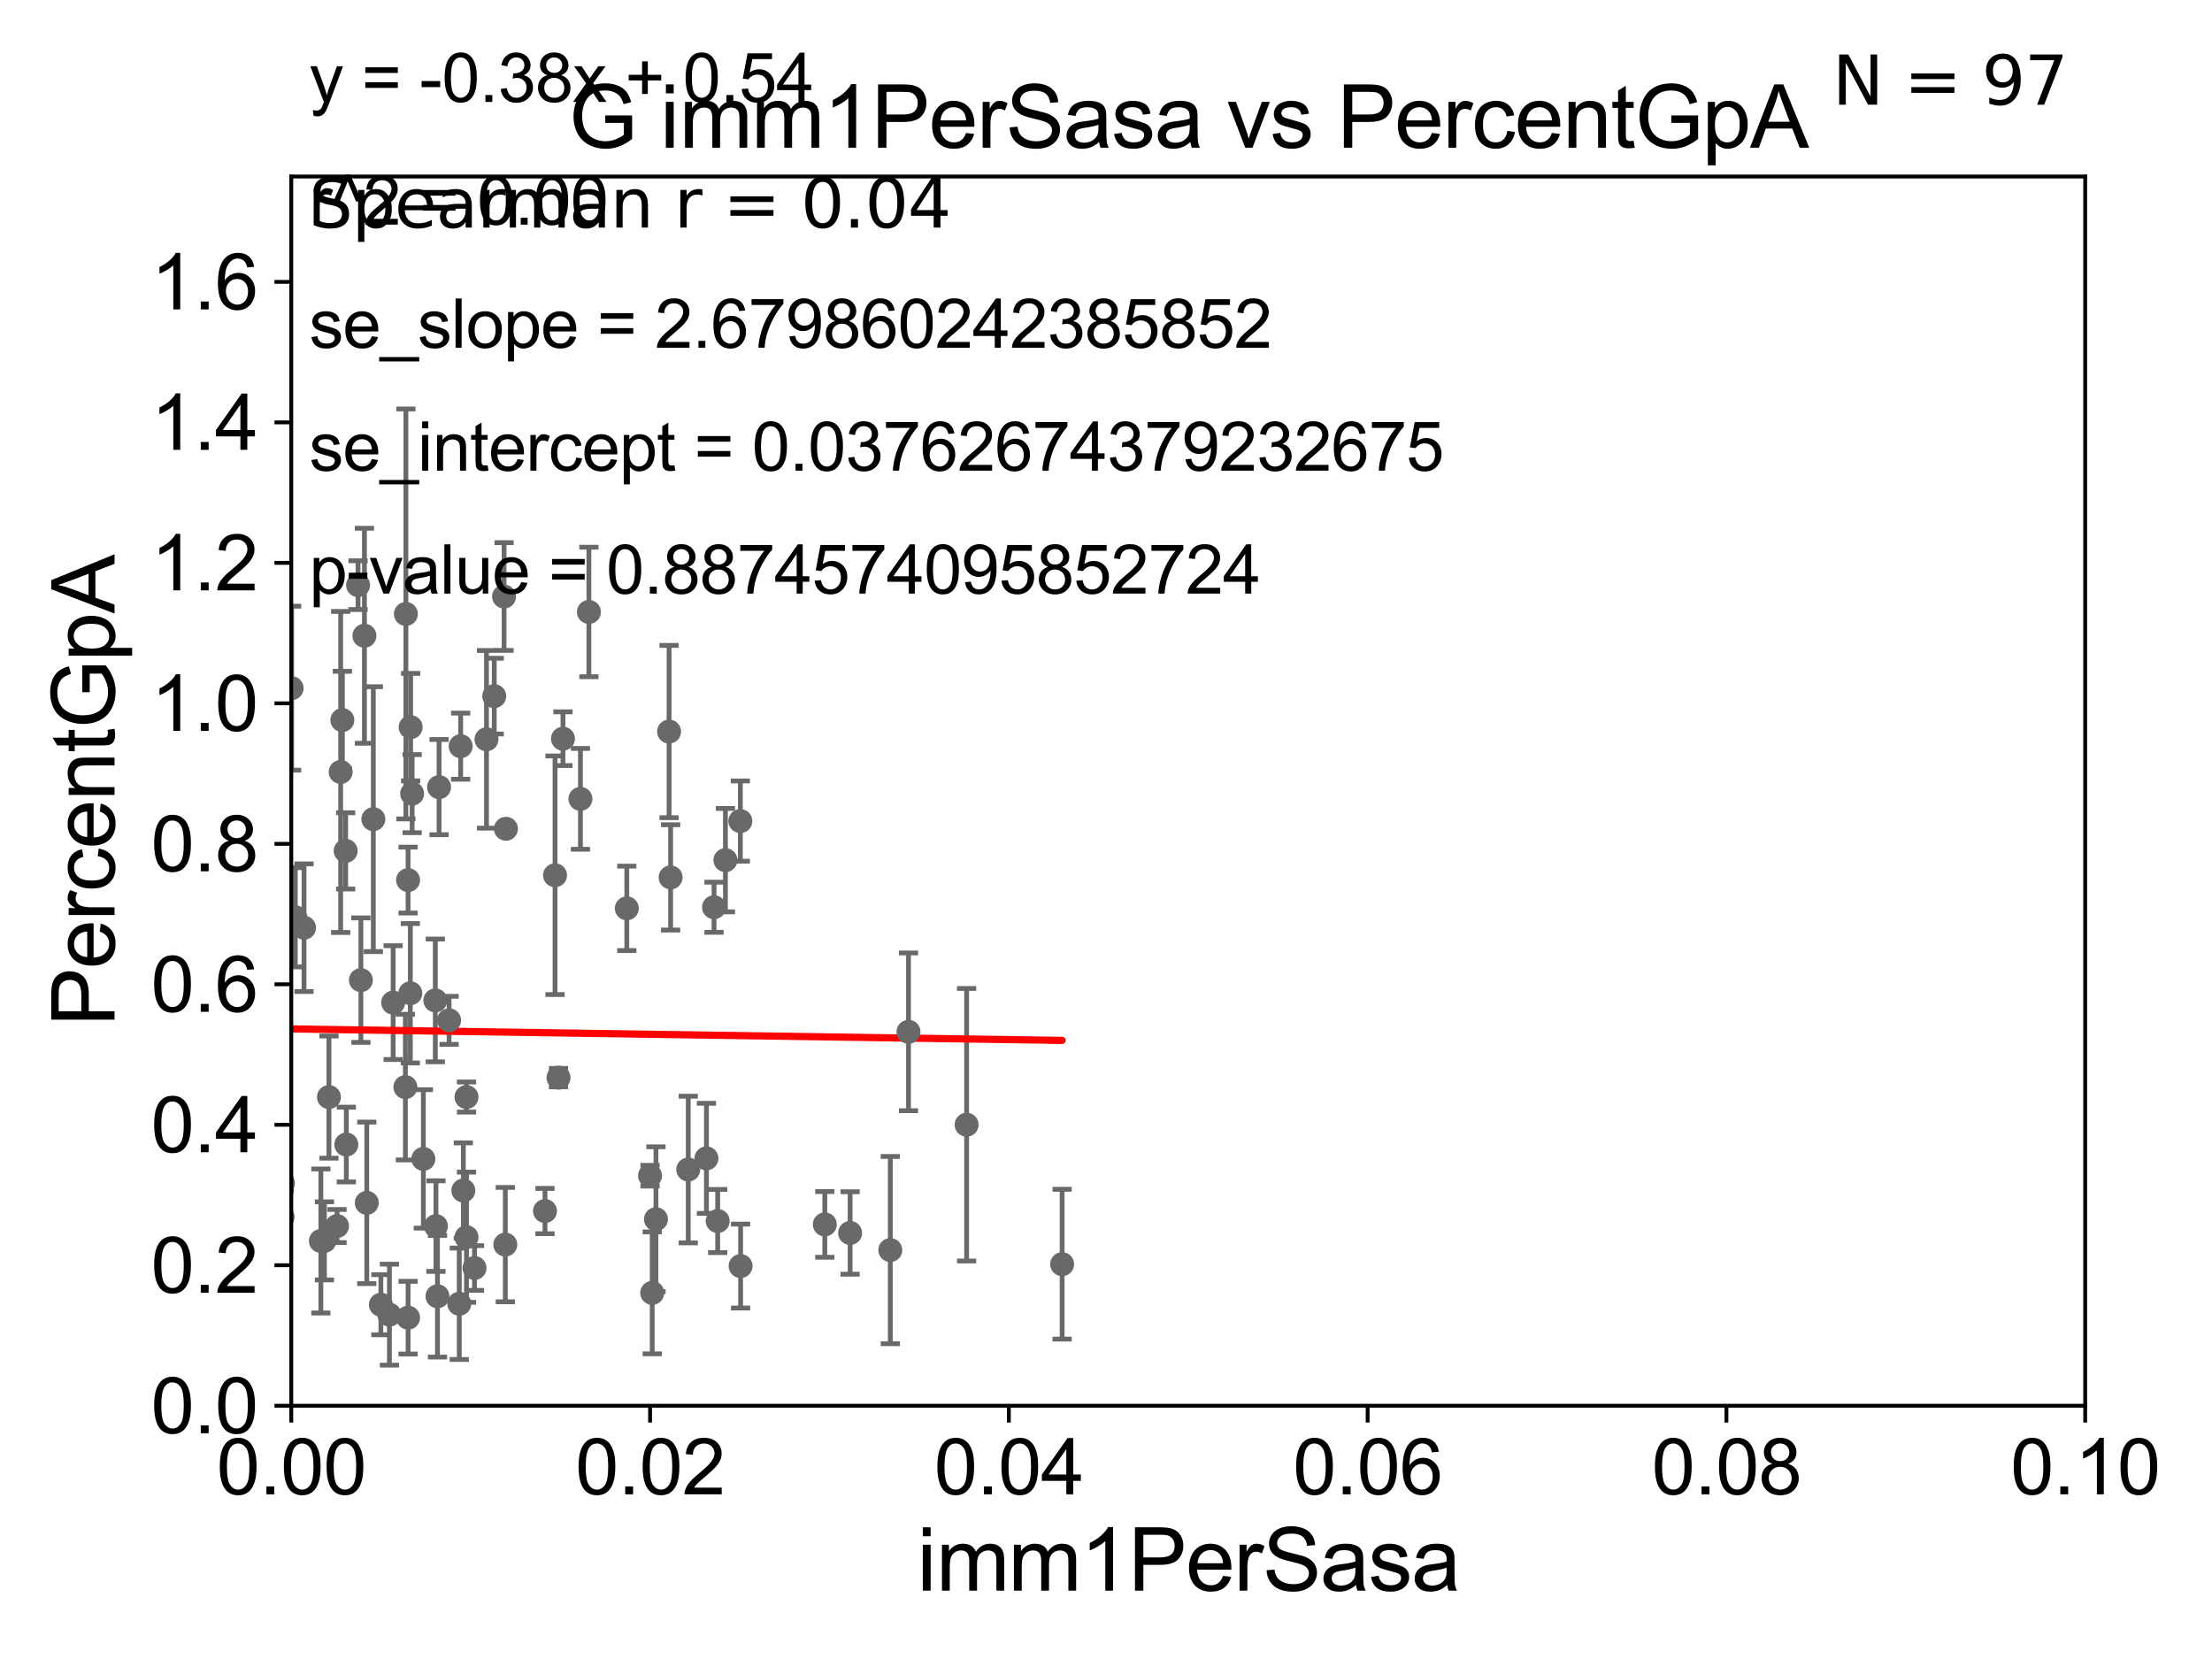 <?xml version="1.0" encoding="utf-8" standalone="no"?>
<!DOCTYPE svg PUBLIC "-//W3C//DTD SVG 1.1//EN"
  "http://www.w3.org/Graphics/SVG/1.1/DTD/svg11.dtd">
<svg xmlns:xlink="http://www.w3.org/1999/xlink" width="460.8pt" height="345.6pt" viewBox="0 0 460.8 345.6" xmlns="http://www.w3.org/2000/svg" version="1.1">
 <defs>
  <style type="text/css">*{stroke-linejoin: round; stroke-linecap: butt}</style>
 </defs>
 <g id="figure_1">
  <g id="patch_1">
   <path d="M 0 345.6 
L 460.8 345.6 
L 460.8 0 
L 0 0 
z
" style="fill: #ffffff"/>
  </g>
  <g id="axes_1">
   <g id="patch_2">
    <path d="M 60.68 292.84 
L 434.385 292.84 
L 434.385 36.775 
L 60.68 36.775 
z
" style="fill: #ffffff"/>
   </g>
   <g id="PathCollection_1">
    <defs>
     <path id="m17c74918f0" d="M 0 1.118 
C 0.297 1.118 0.581 1 0.791 0.791 
C 1 0.581 1.118 0.297 1.118 0 
C 1.118 -0.297 1 -0.581 0.791 -0.791 
C 0.581 -1 0.297 -1.118 0 -1.118 
C -0.297 -1.118 -0.581 -1 -0.791 -0.791 
C -1 -0.581 -1.118 -0.297 -1.118 0 
C -1.118 0.297 -1 0.581 -0.791 0.791 
C -0.581 1 -0.297 1.118 0 1.118 
z
" style="stroke: #696969"/>
    </defs>
    <g clip-path="url(#pdbd35be67a)">
     <use xlink:href="#m17c74918f0" x="70.969" y="160.814" style="fill: #696969; stroke: #696969"/>
     <use xlink:href="#m17c74918f0" x="79.344" y="271.795" style="fill: #696969; stroke: #696969"/>
     <use xlink:href="#m17c74918f0" x="-1" y="255.275" style="fill: #696969; stroke: #696969"/>
     <use xlink:href="#m17c74918f0" x="-1" y="253.031" style="fill: #696969; stroke: #696969"/>
     <use xlink:href="#m17c74918f0" x="32.943" y="249.509" style="fill: #696969; stroke: #696969"/>
     <use xlink:href="#m17c74918f0" x="91.469" y="163.969" style="fill: #696969; stroke: #696969"/>
     <use xlink:href="#m17c74918f0" x="33.419" y="264.045" style="fill: #696969; stroke: #696969"/>
     <use xlink:href="#m17c74918f0" x="29.58" y="206.043" style="fill: #696969; stroke: #696969"/>
     <use xlink:href="#m17c74918f0" x="98.847" y="264.146" style="fill: #696969; stroke: #696969"/>
     <use xlink:href="#m17c74918f0" x="91.135" y="270.034" style="fill: #696969; stroke: #696969"/>
     <use xlink:href="#m17c74918f0" x="95.965" y="155.446" style="fill: #696969; stroke: #696969"/>
     <use xlink:href="#m17c74918f0" x="70.212" y="255.406" style="fill: #696969; stroke: #696969"/>
     <use xlink:href="#m17c74918f0" x="97.183" y="228.533" style="fill: #696969; stroke: #696969"/>
     <use xlink:href="#m17c74918f0" x="52.578" y="258.335" style="fill: #696969; stroke: #696969"/>
     <use xlink:href="#m17c74918f0" x="53.851" y="255.278" style="fill: #696969; stroke: #696969"/>
     <use xlink:href="#m17c74918f0" x="48.612" y="267.466" style="fill: #696969; stroke: #696969"/>
     <use xlink:href="#m17c74918f0" x="75.181" y="204.178" style="fill: #696969; stroke: #696969"/>
     <use xlink:href="#m17c74918f0" x="90.818" y="255.418" style="fill: #696969; stroke: #696969"/>
     <use xlink:href="#m17c74918f0" x="84.448" y="226.462" style="fill: #696969; stroke: #696969"/>
     <use xlink:href="#m17c74918f0" x="85.011" y="274.495" style="fill: #696969; stroke: #696969"/>
     <use xlink:href="#m17c74918f0" x="25.027" y="264.219" style="fill: #696969; stroke: #696969"/>
     <use xlink:href="#m17c74918f0" x="58.943" y="246.482" style="fill: #696969; stroke: #696969"/>
     <use xlink:href="#m17c74918f0" x="51.398" y="223.65" style="fill: #696969; stroke: #696969"/>
     <use xlink:href="#m17c74918f0" x="67.585" y="258.495" style="fill: #696969; stroke: #696969"/>
     <use xlink:href="#m17c74918f0" x="154.226" y="171.046" style="fill: #696969; stroke: #696969"/>
     <use xlink:href="#m17c74918f0" x="72.145" y="238.43" style="fill: #696969; stroke: #696969"/>
     <use xlink:href="#m17c74918f0" x="61.514" y="191.082" style="fill: #696969; stroke: #696969"/>
     <use xlink:href="#m17c74918f0" x="58.865" y="253.493" style="fill: #696969; stroke: #696969"/>
     <use xlink:href="#m17c74918f0" x="54.711" y="208.938" style="fill: #696969; stroke: #696969"/>
     <use xlink:href="#m17c74918f0" x="68.525" y="228.542" style="fill: #696969; stroke: #696969"/>
     <use xlink:href="#m17c74918f0" x="116.346" y="224.491" style="fill: #696969; stroke: #696969"/>
     <use xlink:href="#m17c74918f0" x="76.406" y="250.581" style="fill: #696969; stroke: #696969"/>
     <use xlink:href="#m17c74918f0" x="136.649" y="253.981" style="fill: #696969; stroke: #696969"/>
     <use xlink:href="#m17c74918f0" x="149.506" y="254.36" style="fill: #696969; stroke: #696969"/>
     <use xlink:href="#m17c74918f0" x="151.12" y="179.182" style="fill: #696969; stroke: #696969"/>
     <use xlink:href="#m17c74918f0" x="171.824" y="255.069" style="fill: #696969; stroke: #696969"/>
     <use xlink:href="#m17c74918f0" x="139.381" y="152.4" style="fill: #696969; stroke: #696969"/>
     <use xlink:href="#m17c74918f0" x="201.363" y="234.3" style="fill: #696969; stroke: #696969"/>
     <use xlink:href="#m17c74918f0" x="185.468" y="260.415" style="fill: #696969; stroke: #696969"/>
     <use xlink:href="#m17c74918f0" x="189.257" y="214.949" style="fill: #696969; stroke: #696969"/>
     <use xlink:href="#m17c74918f0" x="130.574" y="189.224" style="fill: #696969; stroke: #696969"/>
     <use xlink:href="#m17c74918f0" x="177.097" y="256.849" style="fill: #696969; stroke: #696969"/>
     <use xlink:href="#m17c74918f0" x="221.262" y="263.352" style="fill: #696969; stroke: #696969"/>
     <use xlink:href="#m17c74918f0" x="15.945" y="232.42" style="fill: #696969; stroke: #696969"/>
     <use xlink:href="#m17c74918f0" x="95.674" y="271.596" style="fill: #696969; stroke: #696969"/>
     <use xlink:href="#m17c74918f0" x="147.161" y="241.307" style="fill: #696969; stroke: #696969"/>
     <use xlink:href="#m17c74918f0" x="88.192" y="241.421" style="fill: #696969; stroke: #696969"/>
     <use xlink:href="#m17c74918f0" x="154.281" y="263.739" style="fill: #696969; stroke: #696969"/>
     <use xlink:href="#m17c74918f0" x="11.003" y="256.854" style="fill: #696969; stroke: #696969"/>
     <use xlink:href="#m17c74918f0" x="135.867" y="269.331" style="fill: #696969; stroke: #696969"/>
     <use xlink:href="#m17c74918f0" x="96.522" y="248.006" style="fill: #696969; stroke: #696969"/>
     <use xlink:href="#m17c74918f0" x="135.413" y="244.914" style="fill: #696969; stroke: #696969"/>
     <use xlink:href="#m17c74918f0" x="11.795" y="269.055" style="fill: #696969; stroke: #696969"/>
     <use xlink:href="#m17c74918f0" x="52.156" y="260.463" style="fill: #696969; stroke: #696969"/>
     <use xlink:href="#m17c74918f0" x="105.264" y="259.271" style="fill: #696969; stroke: #696969"/>
     <use xlink:href="#m17c74918f0" x="113.531" y="252.283" style="fill: #696969; stroke: #696969"/>
     <use xlink:href="#m17c74918f0" x="25.492" y="262.939" style="fill: #696969; stroke: #696969"/>
     <use xlink:href="#m17c74918f0" x="49.015" y="239.809" style="fill: #696969; stroke: #696969"/>
     <use xlink:href="#m17c74918f0" x="97.181" y="257.735" style="fill: #696969; stroke: #696969"/>
     <use xlink:href="#m17c74918f0" x="81.902" y="208.864" style="fill: #696969; stroke: #696969"/>
     <use xlink:href="#m17c74918f0" x="66.843" y="258.516" style="fill: #696969; stroke: #696969"/>
     <use xlink:href="#m17c74918f0" x="63.336" y="193.259" style="fill: #696969; stroke: #696969"/>
     <use xlink:href="#m17c74918f0" x="105.008" y="124.27" style="fill: #696969; stroke: #696969"/>
     <use xlink:href="#m17c74918f0" x="117.276" y="153.884" style="fill: #696969; stroke: #696969"/>
     <use xlink:href="#m17c74918f0" x="120.916" y="166.416" style="fill: #696969; stroke: #696969"/>
     <use xlink:href="#m17c74918f0" x="85.854" y="165.328" style="fill: #696969; stroke: #696969"/>
     <use xlink:href="#m17c74918f0" x="74.589" y="121.894" style="fill: #696969; stroke: #696969"/>
     <use xlink:href="#m17c74918f0" x="3.923" y="128.76" style="fill: #696969; stroke: #696969"/>
     <use xlink:href="#m17c74918f0" x="105.396" y="172.647" style="fill: #696969; stroke: #696969"/>
     <use xlink:href="#m17c74918f0" x="122.68" y="127.485" style="fill: #696969; stroke: #696969"/>
     <use xlink:href="#m17c74918f0" x="85.545" y="151.474" style="fill: #696969; stroke: #696969"/>
     <use xlink:href="#m17c74918f0" x="75.916" y="132.439" style="fill: #696969; stroke: #696969"/>
     <use xlink:href="#m17c74918f0" x="84.555" y="127.898" style="fill: #696969; stroke: #696969"/>
     <use xlink:href="#m17c74918f0" x="139.703" y="182.777" style="fill: #696969; stroke: #696969"/>
     <use xlink:href="#m17c74918f0" x="77.771" y="170.644" style="fill: #696969; stroke: #696969"/>
     <use xlink:href="#m17c74918f0" x="102.956" y="145.017" style="fill: #696969; stroke: #696969"/>
     <use xlink:href="#m17c74918f0" x="115.625" y="182.332" style="fill: #696969; stroke: #696969"/>
     <use xlink:href="#m17c74918f0" x="90.683" y="208.407" style="fill: #696969; stroke: #696969"/>
     <use xlink:href="#m17c74918f0" x="48.627" y="170.955" style="fill: #696969; stroke: #696969"/>
     <use xlink:href="#m17c74918f0" x="48.085" y="186.652" style="fill: #696969; stroke: #696969"/>
     <use xlink:href="#m17c74918f0" x="71.321" y="150.001" style="fill: #696969; stroke: #696969"/>
     <use xlink:href="#m17c74918f0" x="85.008" y="183.34" style="fill: #696969; stroke: #696969"/>
     <use xlink:href="#m17c74918f0" x="40.2" y="113.457" style="fill: #696969; stroke: #696969"/>
     <use xlink:href="#m17c74918f0" x="60.752" y="143.356" style="fill: #696969; stroke: #696969"/>
     <use xlink:href="#m17c74918f0" x="93.554" y="212.55" style="fill: #696969; stroke: #696969"/>
     <use xlink:href="#m17c74918f0" x="51.725" y="133.988" style="fill: #696969; stroke: #696969"/>
     <use xlink:href="#m17c74918f0" x="58.737" y="247.865" style="fill: #696969; stroke: #696969"/>
     <use xlink:href="#m17c74918f0" x="143.375" y="243.637" style="fill: #696969; stroke: #696969"/>
     <use xlink:href="#m17c74918f0" x="85.478" y="206.914" style="fill: #696969; stroke: #696969"/>
     <use xlink:href="#m17c74918f0" x="53.283" y="256.499" style="fill: #696969; stroke: #696969"/>
     <use xlink:href="#m17c74918f0" x="30.699" y="194.625" style="fill: #696969; stroke: #696969"/>
     <use xlink:href="#m17c74918f0" x="72.011" y="177.251" style="fill: #696969; stroke: #696969"/>
     <use xlink:href="#m17c74918f0" x="148.746" y="188.992" style="fill: #696969; stroke: #696969"/>
     <use xlink:href="#m17c74918f0" x="30.813" y="236.069" style="fill: #696969; stroke: #696969"/>
     <use xlink:href="#m17c74918f0" x="101.345" y="154.01" style="fill: #696969; stroke: #696969"/>
     <use xlink:href="#m17c74918f0" x="39.013" y="222.124" style="fill: #696969; stroke: #696969"/>
     <use xlink:href="#m17c74918f0" x="44.54" y="180.884" style="fill: #696969; stroke: #696969"/>
     <use xlink:href="#m17c74918f0" x="81.124" y="273.868" style="fill: #696969; stroke: #696969"/>
    </g>
   </g>
   <g id="matplotlib.axis_1">
    <g id="xtick_1">
     <g id="line2d_1">
      <defs>
       <path id="m71aed8088c" d="M 0 0 
L 0 3.5 
" style="stroke: #000000; stroke-width: 0.8"/>
      </defs>
      <g>
       <use xlink:href="#m71aed8088c" x="60.68" y="292.84" style="stroke: #000000; stroke-width: 0.8"/>
      </g>
     </g>
     <g id="text_1">
      <!-- 0.00 -->
      <g transform="translate(45.111 311.293)scale(0.16 -0.16)">
       <defs>
        <path id="ArialMT-30" d="M 266 2259 
Q 266 3072 433 3567 
Q 600 4063 929 4331 
Q 1259 4600 1759 4600 
Q 2128 4600 2406 4451 
Q 2684 4303 2865 4023 
Q 3047 3744 3150 3342 
Q 3253 2941 3253 2259 
Q 3253 1453 3087 958 
Q 2922 463 2592 192 
Q 2263 -78 1759 -78 
Q 1097 -78 719 397 
Q 266 969 266 2259 
z
M 844 2259 
Q 844 1131 1108 757 
Q 1372 384 1759 384 
Q 2147 384 2411 759 
Q 2675 1134 2675 2259 
Q 2675 3391 2411 3762 
Q 2147 4134 1753 4134 
Q 1366 4134 1134 3806 
Q 844 3388 844 2259 
z
" transform="scale(0.016)"/>
        <path id="ArialMT-2e" d="M 581 0 
L 581 641 
L 1222 641 
L 1222 0 
L 581 0 
z
" transform="scale(0.016)"/>
       </defs>
       <use xlink:href="#ArialMT-30"/>
       <use xlink:href="#ArialMT-2e" x="55.615"/>
       <use xlink:href="#ArialMT-30" x="83.398"/>
       <use xlink:href="#ArialMT-30" x="139.014"/>
      </g>
     </g>
    </g>
    <g id="xtick_2">
     <g id="line2d_2">
      <g>
       <use xlink:href="#m71aed8088c" x="135.421" y="292.84" style="stroke: #000000; stroke-width: 0.8"/>
      </g>
     </g>
     <g id="text_2">
      <!-- 0.02 -->
      <g transform="translate(119.852 311.293)scale(0.16 -0.16)">
       <defs>
        <path id="ArialMT-32" d="M 3222 541 
L 3222 0 
L 194 0 
Q 188 203 259 391 
Q 375 700 629 1000 
Q 884 1300 1366 1694 
Q 2113 2306 2375 2664 
Q 2638 3022 2638 3341 
Q 2638 3675 2398 3904 
Q 2159 4134 1775 4134 
Q 1369 4134 1125 3890 
Q 881 3647 878 3216 
L 300 3275 
Q 359 3922 746 4261 
Q 1134 4600 1788 4600 
Q 2447 4600 2831 4234 
Q 3216 3869 3216 3328 
Q 3216 3053 3103 2787 
Q 2991 2522 2730 2228 
Q 2469 1934 1863 1422 
Q 1356 997 1212 845 
Q 1069 694 975 541 
L 3222 541 
z
" transform="scale(0.016)"/>
       </defs>
       <use xlink:href="#ArialMT-30"/>
       <use xlink:href="#ArialMT-2e" x="55.615"/>
       <use xlink:href="#ArialMT-30" x="83.398"/>
       <use xlink:href="#ArialMT-32" x="139.014"/>
      </g>
     </g>
    </g>
    <g id="xtick_3">
     <g id="line2d_3">
      <g>
       <use xlink:href="#m71aed8088c" x="210.162" y="292.84" style="stroke: #000000; stroke-width: 0.8"/>
      </g>
     </g>
     <g id="text_3">
      <!-- 0.04 -->
      <g transform="translate(194.593 311.293)scale(0.16 -0.16)">
       <defs>
        <path id="ArialMT-34" d="M 2069 0 
L 2069 1097 
L 81 1097 
L 81 1613 
L 2172 4581 
L 2631 4581 
L 2631 1613 
L 3250 1613 
L 3250 1097 
L 2631 1097 
L 2631 0 
L 2069 0 
z
M 2069 1613 
L 2069 3678 
L 634 1613 
L 2069 1613 
z
" transform="scale(0.016)"/>
       </defs>
       <use xlink:href="#ArialMT-30"/>
       <use xlink:href="#ArialMT-2e" x="55.615"/>
       <use xlink:href="#ArialMT-30" x="83.398"/>
       <use xlink:href="#ArialMT-34" x="139.014"/>
      </g>
     </g>
    </g>
    <g id="xtick_4">
     <g id="line2d_4">
      <g>
       <use xlink:href="#m71aed8088c" x="284.903" y="292.84" style="stroke: #000000; stroke-width: 0.8"/>
      </g>
     </g>
     <g id="text_4">
      <!-- 0.06 -->
      <g transform="translate(269.334 311.293)scale(0.16 -0.16)">
       <defs>
        <path id="ArialMT-36" d="M 3184 3459 
L 2625 3416 
Q 2550 3747 2413 3897 
Q 2184 4138 1850 4138 
Q 1581 4138 1378 3988 
Q 1113 3794 959 3422 
Q 806 3050 800 2363 
Q 1003 2672 1297 2822 
Q 1591 2972 1913 2972 
Q 2475 2972 2870 2558 
Q 3266 2144 3266 1488 
Q 3266 1056 3080 686 
Q 2894 316 2569 119 
Q 2244 -78 1831 -78 
Q 1128 -78 684 439 
Q 241 956 241 2144 
Q 241 3472 731 4075 
Q 1159 4600 1884 4600 
Q 2425 4600 2770 4297 
Q 3116 3994 3184 3459 
z
M 888 1484 
Q 888 1194 1011 928 
Q 1134 663 1356 523 
Q 1578 384 1822 384 
Q 2178 384 2434 671 
Q 2691 959 2691 1453 
Q 2691 1928 2437 2201 
Q 2184 2475 1800 2475 
Q 1419 2475 1153 2201 
Q 888 1928 888 1484 
z
" transform="scale(0.016)"/>
       </defs>
       <use xlink:href="#ArialMT-30"/>
       <use xlink:href="#ArialMT-2e" x="55.615"/>
       <use xlink:href="#ArialMT-30" x="83.398"/>
       <use xlink:href="#ArialMT-36" x="139.014"/>
      </g>
     </g>
    </g>
    <g id="xtick_5">
     <g id="line2d_5">
      <g>
       <use xlink:href="#m71aed8088c" x="359.644" y="292.84" style="stroke: #000000; stroke-width: 0.8"/>
      </g>
     </g>
     <g id="text_5">
      <!-- 0.08 -->
      <g transform="translate(344.075 311.293)scale(0.16 -0.16)">
       <defs>
        <path id="ArialMT-38" d="M 1131 2484 
Q 781 2613 612 2850 
Q 444 3088 444 3419 
Q 444 3919 803 4259 
Q 1163 4600 1759 4600 
Q 2359 4600 2725 4251 
Q 3091 3903 3091 3403 
Q 3091 3084 2923 2848 
Q 2756 2613 2416 2484 
Q 2838 2347 3058 2040 
Q 3278 1734 3278 1309 
Q 3278 722 2862 322 
Q 2447 -78 1769 -78 
Q 1091 -78 675 323 
Q 259 725 259 1325 
Q 259 1772 486 2073 
Q 713 2375 1131 2484 
z
M 1019 3438 
Q 1019 3113 1228 2906 
Q 1438 2700 1772 2700 
Q 2097 2700 2305 2904 
Q 2513 3109 2513 3406 
Q 2513 3716 2298 3927 
Q 2084 4138 1766 4138 
Q 1444 4138 1231 3931 
Q 1019 3725 1019 3438 
z
M 838 1322 
Q 838 1081 952 856 
Q 1066 631 1291 507 
Q 1516 384 1775 384 
Q 2178 384 2440 643 
Q 2703 903 2703 1303 
Q 2703 1709 2433 1975 
Q 2163 2241 1756 2241 
Q 1359 2241 1098 1978 
Q 838 1716 838 1322 
z
" transform="scale(0.016)"/>
       </defs>
       <use xlink:href="#ArialMT-30"/>
       <use xlink:href="#ArialMT-2e" x="55.615"/>
       <use xlink:href="#ArialMT-30" x="83.398"/>
       <use xlink:href="#ArialMT-38" x="139.014"/>
      </g>
     </g>
    </g>
    <g id="xtick_6">
     <g id="line2d_6">
      <g>
       <use xlink:href="#m71aed8088c" x="434.385" y="292.84" style="stroke: #000000; stroke-width: 0.8"/>
      </g>
     </g>
     <g id="text_6">
      <!-- 0.10 -->
      <g transform="translate(418.816 311.293)scale(0.16 -0.16)">
       <defs>
        <path id="ArialMT-31" d="M 2384 0 
L 1822 0 
L 1822 3584 
Q 1619 3391 1289 3197 
Q 959 3003 697 2906 
L 697 3450 
Q 1169 3672 1522 3987 
Q 1875 4303 2022 4600 
L 2384 4600 
L 2384 0 
z
" transform="scale(0.016)"/>
       </defs>
       <use xlink:href="#ArialMT-30"/>
       <use xlink:href="#ArialMT-2e" x="55.615"/>
       <use xlink:href="#ArialMT-31" x="83.398"/>
       <use xlink:href="#ArialMT-30" x="139.014"/>
      </g>
     </g>
    </g>
    <g id="text_7">
     <!-- imm1PerSasa -->
     <g transform="translate(191.017 331.357)scale(0.18 -0.18)">
      <defs>
       <path id="ArialMT-69" d="M 425 3934 
L 425 4581 
L 988 4581 
L 988 3934 
L 425 3934 
z
M 425 0 
L 425 3319 
L 988 3319 
L 988 0 
L 425 0 
z
" transform="scale(0.016)"/>
       <path id="ArialMT-6d" d="M 422 0 
L 422 3319 
L 925 3319 
L 925 2853 
Q 1081 3097 1340 3245 
Q 1600 3394 1931 3394 
Q 2300 3394 2536 3241 
Q 2772 3088 2869 2813 
Q 3263 3394 3894 3394 
Q 4388 3394 4653 3120 
Q 4919 2847 4919 2278 
L 4919 0 
L 4359 0 
L 4359 2091 
Q 4359 2428 4304 2576 
Q 4250 2725 4106 2815 
Q 3963 2906 3769 2906 
Q 3419 2906 3187 2673 
Q 2956 2441 2956 1928 
L 2956 0 
L 2394 0 
L 2394 2156 
Q 2394 2531 2256 2718 
Q 2119 2906 1806 2906 
Q 1569 2906 1367 2781 
Q 1166 2656 1075 2415 
Q 984 2175 984 1722 
L 984 0 
L 422 0 
z
" transform="scale(0.016)"/>
       <path id="ArialMT-50" d="M 494 0 
L 494 4581 
L 2222 4581 
Q 2678 4581 2919 4538 
Q 3256 4481 3484 4323 
Q 3713 4166 3852 3881 
Q 3991 3597 3991 3256 
Q 3991 2672 3619 2267 
Q 3247 1863 2275 1863 
L 1100 1863 
L 1100 0 
L 494 0 
z
M 1100 2403 
L 2284 2403 
Q 2872 2403 3119 2622 
Q 3366 2841 3366 3238 
Q 3366 3525 3220 3729 
Q 3075 3934 2838 4000 
Q 2684 4041 2272 4041 
L 1100 4041 
L 1100 2403 
z
" transform="scale(0.016)"/>
       <path id="ArialMT-65" d="M 2694 1069 
L 3275 997 
Q 3138 488 2766 206 
Q 2394 -75 1816 -75 
Q 1088 -75 661 373 
Q 234 822 234 1631 
Q 234 2469 665 2931 
Q 1097 3394 1784 3394 
Q 2450 3394 2872 2941 
Q 3294 2488 3294 1666 
Q 3294 1616 3291 1516 
L 816 1516 
Q 847 969 1125 678 
Q 1403 388 1819 388 
Q 2128 388 2347 550 
Q 2566 713 2694 1069 
z
M 847 1978 
L 2700 1978 
Q 2663 2397 2488 2606 
Q 2219 2931 1791 2931 
Q 1403 2931 1139 2672 
Q 875 2413 847 1978 
z
" transform="scale(0.016)"/>
       <path id="ArialMT-72" d="M 416 0 
L 416 3319 
L 922 3319 
L 922 2816 
Q 1116 3169 1280 3281 
Q 1444 3394 1641 3394 
Q 1925 3394 2219 3213 
L 2025 2691 
Q 1819 2813 1613 2813 
Q 1428 2813 1281 2702 
Q 1134 2591 1072 2394 
Q 978 2094 978 1738 
L 978 0 
L 416 0 
z
" transform="scale(0.016)"/>
       <path id="ArialMT-53" d="M 288 1472 
L 859 1522 
Q 900 1178 1048 958 
Q 1197 738 1509 602 
Q 1822 466 2213 466 
Q 2559 466 2825 569 
Q 3091 672 3220 851 
Q 3350 1031 3350 1244 
Q 3350 1459 3225 1620 
Q 3100 1781 2813 1891 
Q 2628 1963 1997 2114 
Q 1366 2266 1113 2400 
Q 784 2572 623 2826 
Q 463 3081 463 3397 
Q 463 3744 659 4045 
Q 856 4347 1234 4503 
Q 1613 4659 2075 4659 
Q 2584 4659 2973 4495 
Q 3363 4331 3572 4012 
Q 3781 3694 3797 3291 
L 3216 3247 
Q 3169 3681 2898 3903 
Q 2628 4125 2100 4125 
Q 1550 4125 1298 3923 
Q 1047 3722 1047 3438 
Q 1047 3191 1225 3031 
Q 1400 2872 2139 2705 
Q 2878 2538 3153 2413 
Q 3553 2228 3743 1945 
Q 3934 1663 3934 1294 
Q 3934 928 3725 604 
Q 3516 281 3123 101 
Q 2731 -78 2241 -78 
Q 1619 -78 1198 103 
Q 778 284 539 648 
Q 300 1013 288 1472 
z
" transform="scale(0.016)"/>
       <path id="ArialMT-61" d="M 2588 409 
Q 2275 144 1986 34 
Q 1697 -75 1366 -75 
Q 819 -75 525 192 
Q 231 459 231 875 
Q 231 1119 342 1320 
Q 453 1522 633 1644 
Q 813 1766 1038 1828 
Q 1203 1872 1538 1913 
Q 2219 1994 2541 2106 
Q 2544 2222 2544 2253 
Q 2544 2597 2384 2738 
Q 2169 2928 1744 2928 
Q 1347 2928 1158 2789 
Q 969 2650 878 2297 
L 328 2372 
Q 403 2725 575 2942 
Q 747 3159 1072 3276 
Q 1397 3394 1825 3394 
Q 2250 3394 2515 3294 
Q 2781 3194 2906 3042 
Q 3031 2891 3081 2659 
Q 3109 2516 3109 2141 
L 3109 1391 
Q 3109 606 3145 398 
Q 3181 191 3288 0 
L 2700 0 
Q 2613 175 2588 409 
z
M 2541 1666 
Q 2234 1541 1622 1453 
Q 1275 1403 1131 1340 
Q 988 1278 909 1158 
Q 831 1038 831 891 
Q 831 666 1001 516 
Q 1172 366 1500 366 
Q 1825 366 2078 508 
Q 2331 650 2450 897 
Q 2541 1088 2541 1459 
L 2541 1666 
z
" transform="scale(0.016)"/>
       <path id="ArialMT-73" d="M 197 991 
L 753 1078 
Q 800 744 1014 566 
Q 1228 388 1613 388 
Q 2000 388 2187 545 
Q 2375 703 2375 916 
Q 2375 1106 2209 1216 
Q 2094 1291 1634 1406 
Q 1016 1563 777 1677 
Q 538 1791 414 1992 
Q 291 2194 291 2438 
Q 291 2659 392 2848 
Q 494 3038 669 3163 
Q 800 3259 1026 3326 
Q 1253 3394 1513 3394 
Q 1903 3394 2198 3281 
Q 2494 3169 2634 2976 
Q 2775 2784 2828 2463 
L 2278 2388 
Q 2241 2644 2061 2787 
Q 1881 2931 1553 2931 
Q 1166 2931 1000 2803 
Q 834 2675 834 2503 
Q 834 2394 903 2306 
Q 972 2216 1119 2156 
Q 1203 2125 1616 2013 
Q 2213 1853 2448 1751 
Q 2684 1650 2818 1456 
Q 2953 1263 2953 975 
Q 2953 694 2789 445 
Q 2625 197 2315 61 
Q 2006 -75 1616 -75 
Q 969 -75 630 194 
Q 291 463 197 991 
z
" transform="scale(0.016)"/>
      </defs>
      <use xlink:href="#ArialMT-69"/>
      <use xlink:href="#ArialMT-6d" x="22.217"/>
      <use xlink:href="#ArialMT-6d" x="105.518"/>
      <use xlink:href="#ArialMT-31" x="188.818"/>
      <use xlink:href="#ArialMT-50" x="244.434"/>
      <use xlink:href="#ArialMT-65" x="311.133"/>
      <use xlink:href="#ArialMT-72" x="366.748"/>
      <use xlink:href="#ArialMT-53" x="400.049"/>
      <use xlink:href="#ArialMT-61" x="466.748"/>
      <use xlink:href="#ArialMT-73" x="522.363"/>
      <use xlink:href="#ArialMT-61" x="572.363"/>
     </g>
    </g>
   </g>
   <g id="matplotlib.axis_2">
    <g id="ytick_1">
     <g id="line2d_7">
      <defs>
       <path id="m8245e5676a" d="M 0 0 
L -3.5 0 
" style="stroke: #000000; stroke-width: 0.8"/>
      </defs>
      <g>
       <use xlink:href="#m8245e5676a" x="60.68" y="292.84" style="stroke: #000000; stroke-width: 0.8"/>
      </g>
     </g>
     <g id="text_8">
      <!-- 0.0 -->
      <g transform="translate(31.44 298.566)scale(0.16 -0.16)">
       <use xlink:href="#ArialMT-30"/>
       <use xlink:href="#ArialMT-2e" x="55.615"/>
       <use xlink:href="#ArialMT-30" x="83.398"/>
      </g>
     </g>
    </g>
    <g id="ytick_2">
     <g id="line2d_8">
      <g>
       <use xlink:href="#m8245e5676a" x="60.68" y="263.575" style="stroke: #000000; stroke-width: 0.8"/>
      </g>
     </g>
     <g id="text_9">
      <!-- 0.2 -->
      <g transform="translate(31.44 269.302)scale(0.16 -0.16)">
       <use xlink:href="#ArialMT-30"/>
       <use xlink:href="#ArialMT-2e" x="55.615"/>
       <use xlink:href="#ArialMT-32" x="83.398"/>
      </g>
     </g>
    </g>
    <g id="ytick_3">
     <g id="line2d_9">
      <g>
       <use xlink:href="#m8245e5676a" x="60.68" y="234.311" style="stroke: #000000; stroke-width: 0.8"/>
      </g>
     </g>
     <g id="text_10">
      <!-- 0.4 -->
      <g transform="translate(31.44 240.037)scale(0.16 -0.16)">
       <use xlink:href="#ArialMT-30"/>
       <use xlink:href="#ArialMT-2e" x="55.615"/>
       <use xlink:href="#ArialMT-34" x="83.398"/>
      </g>
     </g>
    </g>
    <g id="ytick_4">
     <g id="line2d_10">
      <g>
       <use xlink:href="#m8245e5676a" x="60.68" y="205.046" style="stroke: #000000; stroke-width: 0.8"/>
      </g>
     </g>
     <g id="text_11">
      <!-- 0.6 -->
      <g transform="translate(31.44 210.772)scale(0.16 -0.16)">
       <use xlink:href="#ArialMT-30"/>
       <use xlink:href="#ArialMT-2e" x="55.615"/>
       <use xlink:href="#ArialMT-36" x="83.398"/>
      </g>
     </g>
    </g>
    <g id="ytick_5">
     <g id="line2d_11">
      <g>
       <use xlink:href="#m8245e5676a" x="60.68" y="175.782" style="stroke: #000000; stroke-width: 0.8"/>
      </g>
     </g>
     <g id="text_12">
      <!-- 0.8 -->
      <g transform="translate(31.44 181.508)scale(0.16 -0.16)">
       <use xlink:href="#ArialMT-30"/>
       <use xlink:href="#ArialMT-2e" x="55.615"/>
       <use xlink:href="#ArialMT-38" x="83.398"/>
      </g>
     </g>
    </g>
    <g id="ytick_6">
     <g id="line2d_12">
      <g>
       <use xlink:href="#m8245e5676a" x="60.68" y="146.517" style="stroke: #000000; stroke-width: 0.8"/>
      </g>
     </g>
     <g id="text_13">
      <!-- 1.0 -->
      <g transform="translate(31.44 152.243)scale(0.16 -0.16)">
       <use xlink:href="#ArialMT-31"/>
       <use xlink:href="#ArialMT-2e" x="55.615"/>
       <use xlink:href="#ArialMT-30" x="83.398"/>
      </g>
     </g>
    </g>
    <g id="ytick_7">
     <g id="line2d_13">
      <g>
       <use xlink:href="#m8245e5676a" x="60.68" y="117.252" style="stroke: #000000; stroke-width: 0.8"/>
      </g>
     </g>
     <g id="text_14">
      <!-- 1.2 -->
      <g transform="translate(31.44 122.979)scale(0.16 -0.16)">
       <use xlink:href="#ArialMT-31"/>
       <use xlink:href="#ArialMT-2e" x="55.615"/>
       <use xlink:href="#ArialMT-32" x="83.398"/>
      </g>
     </g>
    </g>
    <g id="ytick_8">
     <g id="line2d_14">
      <g>
       <use xlink:href="#m8245e5676a" x="60.68" y="87.988" style="stroke: #000000; stroke-width: 0.8"/>
      </g>
     </g>
     <g id="text_15">
      <!-- 1.4 -->
      <g transform="translate(31.44 93.714)scale(0.16 -0.16)">
       <use xlink:href="#ArialMT-31"/>
       <use xlink:href="#ArialMT-2e" x="55.615"/>
       <use xlink:href="#ArialMT-34" x="83.398"/>
      </g>
     </g>
    </g>
    <g id="ytick_9">
     <g id="line2d_15">
      <g>
       <use xlink:href="#m8245e5676a" x="60.68" y="58.723" style="stroke: #000000; stroke-width: 0.8"/>
      </g>
     </g>
     <g id="text_16">
      <!-- 1.6 -->
      <g transform="translate(31.44 64.45)scale(0.16 -0.16)">
       <use xlink:href="#ArialMT-31"/>
       <use xlink:href="#ArialMT-2e" x="55.615"/>
       <use xlink:href="#ArialMT-36" x="83.398"/>
      </g>
     </g>
    </g>
    <g id="text_17">
     <!-- PercentGpA -->
     <g transform="translate(23.863 213.831)rotate(-90)scale(0.18 -0.18)">
      <defs>
       <path id="ArialMT-63" d="M 2588 1216 
L 3141 1144 
Q 3050 572 2676 248 
Q 2303 -75 1759 -75 
Q 1078 -75 664 370 
Q 250 816 250 1647 
Q 250 2184 428 2587 
Q 606 2991 970 3192 
Q 1334 3394 1763 3394 
Q 2303 3394 2647 3120 
Q 2991 2847 3088 2344 
L 2541 2259 
Q 2463 2594 2264 2762 
Q 2066 2931 1784 2931 
Q 1359 2931 1093 2626 
Q 828 2322 828 1663 
Q 828 994 1084 691 
Q 1341 388 1753 388 
Q 2084 388 2306 591 
Q 2528 794 2588 1216 
z
" transform="scale(0.016)"/>
       <path id="ArialMT-6e" d="M 422 0 
L 422 3319 
L 928 3319 
L 928 2847 
Q 1294 3394 1984 3394 
Q 2284 3394 2536 3286 
Q 2788 3178 2913 3003 
Q 3038 2828 3088 2588 
Q 3119 2431 3119 2041 
L 3119 0 
L 2556 0 
L 2556 2019 
Q 2556 2363 2490 2533 
Q 2425 2703 2258 2804 
Q 2091 2906 1866 2906 
Q 1506 2906 1245 2678 
Q 984 2450 984 1813 
L 984 0 
L 422 0 
z
" transform="scale(0.016)"/>
       <path id="ArialMT-74" d="M 1650 503 
L 1731 6 
Q 1494 -44 1306 -44 
Q 1000 -44 831 53 
Q 663 150 594 308 
Q 525 466 525 972 
L 525 2881 
L 113 2881 
L 113 3319 
L 525 3319 
L 525 4141 
L 1084 4478 
L 1084 3319 
L 1650 3319 
L 1650 2881 
L 1084 2881 
L 1084 941 
Q 1084 700 1114 631 
Q 1144 563 1211 522 
Q 1278 481 1403 481 
Q 1497 481 1650 503 
z
" transform="scale(0.016)"/>
       <path id="ArialMT-47" d="M 2638 1797 
L 2638 2334 
L 4578 2338 
L 4578 638 
Q 4131 281 3656 101 
Q 3181 -78 2681 -78 
Q 2006 -78 1454 211 
Q 903 500 622 1047 
Q 341 1594 341 2269 
Q 341 2938 620 3517 
Q 900 4097 1425 4378 
Q 1950 4659 2634 4659 
Q 3131 4659 3532 4498 
Q 3934 4338 4162 4050 
Q 4391 3763 4509 3300 
L 3963 3150 
Q 3859 3500 3706 3700 
Q 3553 3900 3268 4020 
Q 2984 4141 2638 4141 
Q 2222 4141 1919 4014 
Q 1616 3888 1430 3681 
Q 1244 3475 1141 3228 
Q 966 2803 966 2306 
Q 966 1694 1177 1281 
Q 1388 869 1791 669 
Q 2194 469 2647 469 
Q 3041 469 3416 620 
Q 3791 772 3984 944 
L 3984 1797 
L 2638 1797 
z
" transform="scale(0.016)"/>
       <path id="ArialMT-70" d="M 422 -1272 
L 422 3319 
L 934 3319 
L 934 2888 
Q 1116 3141 1344 3267 
Q 1572 3394 1897 3394 
Q 2322 3394 2647 3175 
Q 2972 2956 3137 2557 
Q 3303 2159 3303 1684 
Q 3303 1175 3120 767 
Q 2938 359 2589 142 
Q 2241 -75 1856 -75 
Q 1575 -75 1351 44 
Q 1128 163 984 344 
L 984 -1272 
L 422 -1272 
z
M 931 1641 
Q 931 1000 1190 694 
Q 1450 388 1819 388 
Q 2194 388 2461 705 
Q 2728 1022 2728 1688 
Q 2728 2322 2467 2637 
Q 2206 2953 1844 2953 
Q 1484 2953 1207 2617 
Q 931 2281 931 1641 
z
" transform="scale(0.016)"/>
       <path id="ArialMT-41" d="M -9 0 
L 1750 4581 
L 2403 4581 
L 4278 0 
L 3588 0 
L 3053 1388 
L 1138 1388 
L 634 0 
L -9 0 
z
M 1313 1881 
L 2866 1881 
L 2388 3150 
Q 2169 3728 2063 4100 
Q 1975 3659 1816 3225 
L 1313 1881 
z
" transform="scale(0.016)"/>
      </defs>
      <use xlink:href="#ArialMT-50"/>
      <use xlink:href="#ArialMT-65" x="66.699"/>
      <use xlink:href="#ArialMT-72" x="122.314"/>
      <use xlink:href="#ArialMT-63" x="155.615"/>
      <use xlink:href="#ArialMT-65" x="205.615"/>
      <use xlink:href="#ArialMT-6e" x="261.23"/>
      <use xlink:href="#ArialMT-74" x="316.846"/>
      <use xlink:href="#ArialMT-47" x="344.629"/>
      <use xlink:href="#ArialMT-70" x="422.412"/>
      <use xlink:href="#ArialMT-41" x="478.027"/>
     </g>
    </g>
   </g>
   <g id="LineCollection_1">
    <path d="M 70.969 194.248 
L 70.969 127.379 
" clip-path="url(#pdbd35be67a)" style="fill: none; stroke: #696969"/>
    <path d="M 79.344 278.056 
L 79.344 265.534 
" clip-path="url(#pdbd35be67a)" style="fill: none; stroke: #696969"/>
    <path clip-path="url(#pdbd35be67a)" style="fill: none; stroke: #696969"/>
    <path d="M 32.943 263.382 
L 32.943 235.636 
" clip-path="url(#pdbd35be67a)" style="fill: none; stroke: #696969"/>
    <path d="M 91.469 173.889 
L 91.469 154.049 
" clip-path="url(#pdbd35be67a)" style="fill: none; stroke: #696969"/>
    <path d="M 33.419 269.528 
L 33.419 258.562 
" clip-path="url(#pdbd35be67a)" style="fill: none; stroke: #696969"/>
    <path d="M 29.58 210.445 
L 29.58 201.642 
" clip-path="url(#pdbd35be67a)" style="fill: none; stroke: #696969"/>
    <path d="M 98.847 268.803 
L 98.847 259.488 
" clip-path="url(#pdbd35be67a)" style="fill: none; stroke: #696969"/>
    <path d="M 91.135 282.705 
L 91.135 257.362 
" clip-path="url(#pdbd35be67a)" style="fill: none; stroke: #696969"/>
    <path d="M 95.965 162.332 
L 95.965 148.56 
" clip-path="url(#pdbd35be67a)" style="fill: none; stroke: #696969"/>
    <path d="M 70.212 258.849 
L 70.212 251.962 
" clip-path="url(#pdbd35be67a)" style="fill: none; stroke: #696969"/>
    <path d="M 97.183 231.666 
L 97.183 225.399 
" clip-path="url(#pdbd35be67a)" style="fill: none; stroke: #696969"/>
    <path d="M 52.578 264.093 
L 52.578 252.577 
" clip-path="url(#pdbd35be67a)" style="fill: none; stroke: #696969"/>
    <path d="M 53.851 271.005 
L 53.851 239.552 
" clip-path="url(#pdbd35be67a)" style="fill: none; stroke: #696969"/>
    <path d="M 48.612 279.568 
L 48.612 255.365 
" clip-path="url(#pdbd35be67a)" style="fill: none; stroke: #696969"/>
    <path d="M 75.181 217.143 
L 75.181 191.213 
" clip-path="url(#pdbd35be67a)" style="fill: none; stroke: #696969"/>
    <path d="M 90.818 264.856 
L 90.818 245.979 
" clip-path="url(#pdbd35be67a)" style="fill: none; stroke: #696969"/>
    <path d="M 84.448 241.637 
L 84.448 211.286 
" clip-path="url(#pdbd35be67a)" style="fill: none; stroke: #696969"/>
    <path d="M 85.011 282.07 
L 85.011 266.919 
" clip-path="url(#pdbd35be67a)" style="fill: none; stroke: #696969"/>
    <path d="M 25.027 271.889 
L 25.027 256.548 
" clip-path="url(#pdbd35be67a)" style="fill: none; stroke: #696969"/>
    <path d="M 58.943 250.215 
L 58.943 242.748 
" clip-path="url(#pdbd35be67a)" style="fill: none; stroke: #696969"/>
    <path d="M 51.398 238.066 
L 51.398 209.234 
" clip-path="url(#pdbd35be67a)" style="fill: none; stroke: #696969"/>
    <path d="M 67.585 266.629 
L 67.585 250.361 
" clip-path="url(#pdbd35be67a)" style="fill: none; stroke: #696969"/>
    <path d="M 154.226 179.402 
L 154.226 162.689 
" clip-path="url(#pdbd35be67a)" style="fill: none; stroke: #696969"/>
    <path d="M 72.145 246.215 
L 72.145 230.645 
" clip-path="url(#pdbd35be67a)" style="fill: none; stroke: #696969"/>
    <path d="M 61.514 201.42 
L 61.514 180.744 
" clip-path="url(#pdbd35be67a)" style="fill: none; stroke: #696969"/>
    <path d="M 58.865 261.195 
L 58.865 245.791 
" clip-path="url(#pdbd35be67a)" style="fill: none; stroke: #696969"/>
    <path d="M 54.711 217.872 
L 54.711 200.004 
" clip-path="url(#pdbd35be67a)" style="fill: none; stroke: #696969"/>
    <path d="M 68.525 241.265 
L 68.525 215.819 
" clip-path="url(#pdbd35be67a)" style="fill: none; stroke: #696969"/>
    <path d="M 116.346 226.412 
L 116.346 222.569 
" clip-path="url(#pdbd35be67a)" style="fill: none; stroke: #696969"/>
    <path d="M 76.406 267.408 
L 76.406 233.754 
" clip-path="url(#pdbd35be67a)" style="fill: none; stroke: #696969"/>
    <path d="M 136.649 269.068 
L 136.649 238.894 
" clip-path="url(#pdbd35be67a)" style="fill: none; stroke: #696969"/>
    <path d="M 149.506 260.941 
L 149.506 247.779 
" clip-path="url(#pdbd35be67a)" style="fill: none; stroke: #696969"/>
    <path d="M 151.12 189.95 
L 151.12 168.414 
" clip-path="url(#pdbd35be67a)" style="fill: none; stroke: #696969"/>
    <path d="M 171.824 261.913 
L 171.824 248.225 
" clip-path="url(#pdbd35be67a)" style="fill: none; stroke: #696969"/>
    <path d="M 139.381 170.343 
L 139.381 134.457 
" clip-path="url(#pdbd35be67a)" style="fill: none; stroke: #696969"/>
    <path d="M 201.363 262.684 
L 201.363 205.917 
" clip-path="url(#pdbd35be67a)" style="fill: none; stroke: #696969"/>
    <path d="M 185.468 279.913 
L 185.468 240.916 
" clip-path="url(#pdbd35be67a)" style="fill: none; stroke: #696969"/>
    <path d="M 189.257 231.381 
L 189.257 198.518 
" clip-path="url(#pdbd35be67a)" style="fill: none; stroke: #696969"/>
    <path d="M 130.574 198.02 
L 130.574 180.428 
" clip-path="url(#pdbd35be67a)" style="fill: none; stroke: #696969"/>
    <path d="M 177.097 265.437 
L 177.097 248.262 
" clip-path="url(#pdbd35be67a)" style="fill: none; stroke: #696969"/>
    <path d="M 221.262 278.954 
L 221.262 247.75 
" clip-path="url(#pdbd35be67a)" style="fill: none; stroke: #696969"/>
    <path d="M 15.945 238.612 
L 15.945 226.228 
" clip-path="url(#pdbd35be67a)" style="fill: none; stroke: #696969"/>
    <path d="M 95.674 283.204 
L 95.674 259.989 
" clip-path="url(#pdbd35be67a)" style="fill: none; stroke: #696969"/>
    <path d="M 147.161 252.772 
L 147.161 229.842 
" clip-path="url(#pdbd35be67a)" style="fill: none; stroke: #696969"/>
    <path d="M 88.192 255.839 
L 88.192 227.003 
" clip-path="url(#pdbd35be67a)" style="fill: none; stroke: #696969"/>
    <path d="M 154.281 272.477 
L 154.281 255.001 
" clip-path="url(#pdbd35be67a)" style="fill: none; stroke: #696969"/>
    <path d="M 11.003 265.411 
L 11.003 248.298 
" clip-path="url(#pdbd35be67a)" style="fill: none; stroke: #696969"/>
    <path d="M 135.867 282.032 
L 135.867 256.63 
" clip-path="url(#pdbd35be67a)" style="fill: none; stroke: #696969"/>
    <path d="M 96.522 257.928 
L 96.522 238.085 
" clip-path="url(#pdbd35be67a)" style="fill: none; stroke: #696969"/>
    <path d="M 135.413 247.073 
L 135.413 242.756 
" clip-path="url(#pdbd35be67a)" style="fill: none; stroke: #696969"/>
    <path d="M 11.795 284.266 
L 11.795 253.845 
" clip-path="url(#pdbd35be67a)" style="fill: none; stroke: #696969"/>
    <path d="M 52.156 276.132 
L 52.156 244.794 
" clip-path="url(#pdbd35be67a)" style="fill: none; stroke: #696969"/>
    <path d="M 105.264 271.182 
L 105.264 247.36 
" clip-path="url(#pdbd35be67a)" style="fill: none; stroke: #696969"/>
    <path d="M 113.531 257 
L 113.531 247.566 
" clip-path="url(#pdbd35be67a)" style="fill: none; stroke: #696969"/>
    <path d="M 25.492 276.751 
L 25.492 249.126 
" clip-path="url(#pdbd35be67a)" style="fill: none; stroke: #696969"/>
    <path d="M 49.015 242.825 
L 49.015 236.793 
" clip-path="url(#pdbd35be67a)" style="fill: none; stroke: #696969"/>
    <path d="M 97.181 271.297 
L 97.181 244.174 
" clip-path="url(#pdbd35be67a)" style="fill: none; stroke: #696969"/>
    <path d="M 81.902 220.718 
L 81.902 197.009 
" clip-path="url(#pdbd35be67a)" style="fill: none; stroke: #696969"/>
    <path d="M 66.843 273.517 
L 66.843 243.515 
" clip-path="url(#pdbd35be67a)" style="fill: none; stroke: #696969"/>
    <path d="M 63.336 206.555 
L 63.336 179.962 
" clip-path="url(#pdbd35be67a)" style="fill: none; stroke: #696969"/>
    <path d="M 105.008 135.492 
L 105.008 113.048 
" clip-path="url(#pdbd35be67a)" style="fill: none; stroke: #696969"/>
    <path d="M 117.276 159.478 
L 117.276 148.29 
" clip-path="url(#pdbd35be67a)" style="fill: none; stroke: #696969"/>
    <path d="M 120.916 176.919 
L 120.916 155.913 
" clip-path="url(#pdbd35be67a)" style="fill: none; stroke: #696969"/>
    <path d="M 85.854 173.462 
L 85.854 157.194 
" clip-path="url(#pdbd35be67a)" style="fill: none; stroke: #696969"/>
    <path d="M 74.589 126.971 
L 74.589 116.817 
" clip-path="url(#pdbd35be67a)" style="fill: none; stroke: #696969"/>
    <path d="M 3.923 136.924 
L 3.923 120.597 
" clip-path="url(#pdbd35be67a)" style="fill: none; stroke: #696969"/>
    <path d="M 105.396 173.156 
L 105.396 172.138 
" clip-path="url(#pdbd35be67a)" style="fill: none; stroke: #696969"/>
    <path d="M 122.68 140.978 
L 122.68 113.992 
" clip-path="url(#pdbd35be67a)" style="fill: none; stroke: #696969"/>
    <path d="M 85.545 162.668 
L 85.545 140.279 
" clip-path="url(#pdbd35be67a)" style="fill: none; stroke: #696969"/>
    <path d="M 75.916 154.832 
L 75.916 110.045 
" clip-path="url(#pdbd35be67a)" style="fill: none; stroke: #696969"/>
    <path d="M 84.555 170.595 
L 84.555 85.201 
" clip-path="url(#pdbd35be67a)" style="fill: none; stroke: #696969"/>
    <path d="M 139.703 193.745 
L 139.703 171.809 
" clip-path="url(#pdbd35be67a)" style="fill: none; stroke: #696969"/>
    <path d="M 77.771 198.23 
L 77.771 143.057 
" clip-path="url(#pdbd35be67a)" style="fill: none; stroke: #696969"/>
    <path d="M 102.956 152.909 
L 102.956 137.124 
" clip-path="url(#pdbd35be67a)" style="fill: none; stroke: #696969"/>
    <path d="M 115.625 207.184 
L 115.625 157.479 
" clip-path="url(#pdbd35be67a)" style="fill: none; stroke: #696969"/>
    <path d="M 90.683 221.193 
L 90.683 195.622 
" clip-path="url(#pdbd35be67a)" style="fill: none; stroke: #696969"/>
    <path d="M 48.627 177.108 
L 48.627 164.801 
" clip-path="url(#pdbd35be67a)" style="fill: none; stroke: #696969"/>
    <path d="M 48.085 197.295 
L 48.085 176.008 
" clip-path="url(#pdbd35be67a)" style="fill: none; stroke: #696969"/>
    <path d="M 71.321 160.164 
L 71.321 139.838 
" clip-path="url(#pdbd35be67a)" style="fill: none; stroke: #696969"/>
    <path d="M 85.008 190.204 
L 85.008 176.476 
" clip-path="url(#pdbd35be67a)" style="fill: none; stroke: #696969"/>
    <path d="M 40.2 131.674 
L 40.2 95.24 
" clip-path="url(#pdbd35be67a)" style="fill: none; stroke: #696969"/>
    <path d="M 60.752 160.438 
L 60.752 126.274 
" clip-path="url(#pdbd35be67a)" style="fill: none; stroke: #696969"/>
    <path d="M 93.554 217.551 
L 93.554 207.55 
" clip-path="url(#pdbd35be67a)" style="fill: none; stroke: #696969"/>
    <path d="M 51.725 137.624 
L 51.725 130.353 
" clip-path="url(#pdbd35be67a)" style="fill: none; stroke: #696969"/>
    <path d="M 58.737 277.353 
L 58.737 218.376 
" clip-path="url(#pdbd35be67a)" style="fill: none; stroke: #696969"/>
    <path d="M 143.375 258.912 
L 143.375 228.361 
" clip-path="url(#pdbd35be67a)" style="fill: none; stroke: #696969"/>
    <path d="M 85.478 221.434 
L 85.478 192.394 
" clip-path="url(#pdbd35be67a)" style="fill: none; stroke: #696969"/>
    <path d="M 53.283 268.664 
L 53.283 244.334 
" clip-path="url(#pdbd35be67a)" style="fill: none; stroke: #696969"/>
    <path d="M 30.699 213.318 
L 30.699 175.933 
" clip-path="url(#pdbd35be67a)" style="fill: none; stroke: #696969"/>
    <path d="M 72.011 185.195 
L 72.011 169.307 
" clip-path="url(#pdbd35be67a)" style="fill: none; stroke: #696969"/>
    <path d="M 148.746 194.214 
L 148.746 183.77 
" clip-path="url(#pdbd35be67a)" style="fill: none; stroke: #696969"/>
    <path d="M 30.813 238.748 
L 30.813 233.39 
" clip-path="url(#pdbd35be67a)" style="fill: none; stroke: #696969"/>
    <path d="M 101.345 172.515 
L 101.345 135.504 
" clip-path="url(#pdbd35be67a)" style="fill: none; stroke: #696969"/>
    <path d="M 39.013 227.046 
L 39.013 217.201 
" clip-path="url(#pdbd35be67a)" style="fill: none; stroke: #696969"/>
    <path d="M 44.54 202.485 
L 44.54 159.282 
" clip-path="url(#pdbd35be67a)" style="fill: none; stroke: #696969"/>
    <path d="M 81.124 284.388 
L 81.124 263.347 
" clip-path="url(#pdbd35be67a)" style="fill: none; stroke: #696969"/>
   </g>
   <g id="line2d_16">
    <defs>
     <path id="m7322f539ec" d="M 2 0 
L -2 -0 
" style="stroke: #696969"/>
    </defs>
    <g clip-path="url(#pdbd35be67a)">
     <use xlink:href="#m7322f539ec" x="70.969" y="194.248" style="fill: #696969; stroke: #696969"/>
     <use xlink:href="#m7322f539ec" x="79.344" y="278.056" style="fill: #696969; stroke: #696969"/>
     <use xlink:href="#m7322f539ec" x="-1" y="265.763" style="fill: #696969; stroke: #696969"/>
     <use xlink:href="#m7322f539ec" x="-1" y="264.429" style="fill: #696969; stroke: #696969"/>
     <use xlink:href="#m7322f539ec" x="32.943" y="263.382" style="fill: #696969; stroke: #696969"/>
     <use xlink:href="#m7322f539ec" x="91.469" y="173.889" style="fill: #696969; stroke: #696969"/>
     <use xlink:href="#m7322f539ec" x="33.419" y="269.528" style="fill: #696969; stroke: #696969"/>
     <use xlink:href="#m7322f539ec" x="29.58" y="210.445" style="fill: #696969; stroke: #696969"/>
     <use xlink:href="#m7322f539ec" x="98.847" y="268.803" style="fill: #696969; stroke: #696969"/>
     <use xlink:href="#m7322f539ec" x="91.135" y="282.705" style="fill: #696969; stroke: #696969"/>
     <use xlink:href="#m7322f539ec" x="95.965" y="162.332" style="fill: #696969; stroke: #696969"/>
     <use xlink:href="#m7322f539ec" x="70.212" y="258.849" style="fill: #696969; stroke: #696969"/>
     <use xlink:href="#m7322f539ec" x="97.183" y="231.666" style="fill: #696969; stroke: #696969"/>
     <use xlink:href="#m7322f539ec" x="52.578" y="264.093" style="fill: #696969; stroke: #696969"/>
     <use xlink:href="#m7322f539ec" x="53.851" y="271.005" style="fill: #696969; stroke: #696969"/>
     <use xlink:href="#m7322f539ec" x="48.612" y="279.568" style="fill: #696969; stroke: #696969"/>
     <use xlink:href="#m7322f539ec" x="75.181" y="217.143" style="fill: #696969; stroke: #696969"/>
     <use xlink:href="#m7322f539ec" x="90.818" y="264.856" style="fill: #696969; stroke: #696969"/>
     <use xlink:href="#m7322f539ec" x="84.448" y="241.637" style="fill: #696969; stroke: #696969"/>
     <use xlink:href="#m7322f539ec" x="85.011" y="282.07" style="fill: #696969; stroke: #696969"/>
     <use xlink:href="#m7322f539ec" x="25.027" y="271.889" style="fill: #696969; stroke: #696969"/>
     <use xlink:href="#m7322f539ec" x="58.943" y="250.215" style="fill: #696969; stroke: #696969"/>
     <use xlink:href="#m7322f539ec" x="51.398" y="238.066" style="fill: #696969; stroke: #696969"/>
     <use xlink:href="#m7322f539ec" x="67.585" y="266.629" style="fill: #696969; stroke: #696969"/>
     <use xlink:href="#m7322f539ec" x="154.226" y="179.402" style="fill: #696969; stroke: #696969"/>
     <use xlink:href="#m7322f539ec" x="72.145" y="246.215" style="fill: #696969; stroke: #696969"/>
     <use xlink:href="#m7322f539ec" x="61.514" y="201.42" style="fill: #696969; stroke: #696969"/>
     <use xlink:href="#m7322f539ec" x="58.865" y="261.195" style="fill: #696969; stroke: #696969"/>
     <use xlink:href="#m7322f539ec" x="54.711" y="217.872" style="fill: #696969; stroke: #696969"/>
     <use xlink:href="#m7322f539ec" x="68.525" y="241.265" style="fill: #696969; stroke: #696969"/>
     <use xlink:href="#m7322f539ec" x="116.346" y="226.412" style="fill: #696969; stroke: #696969"/>
     <use xlink:href="#m7322f539ec" x="76.406" y="267.408" style="fill: #696969; stroke: #696969"/>
     <use xlink:href="#m7322f539ec" x="136.649" y="269.068" style="fill: #696969; stroke: #696969"/>
     <use xlink:href="#m7322f539ec" x="149.506" y="260.941" style="fill: #696969; stroke: #696969"/>
     <use xlink:href="#m7322f539ec" x="151.12" y="189.95" style="fill: #696969; stroke: #696969"/>
     <use xlink:href="#m7322f539ec" x="171.824" y="261.913" style="fill: #696969; stroke: #696969"/>
     <use xlink:href="#m7322f539ec" x="139.381" y="170.343" style="fill: #696969; stroke: #696969"/>
     <use xlink:href="#m7322f539ec" x="201.363" y="262.684" style="fill: #696969; stroke: #696969"/>
     <use xlink:href="#m7322f539ec" x="185.468" y="279.913" style="fill: #696969; stroke: #696969"/>
     <use xlink:href="#m7322f539ec" x="189.257" y="231.381" style="fill: #696969; stroke: #696969"/>
     <use xlink:href="#m7322f539ec" x="130.574" y="198.02" style="fill: #696969; stroke: #696969"/>
     <use xlink:href="#m7322f539ec" x="177.097" y="265.437" style="fill: #696969; stroke: #696969"/>
     <use xlink:href="#m7322f539ec" x="221.262" y="278.954" style="fill: #696969; stroke: #696969"/>
     <use xlink:href="#m7322f539ec" x="15.945" y="238.612" style="fill: #696969; stroke: #696969"/>
     <use xlink:href="#m7322f539ec" x="95.674" y="283.204" style="fill: #696969; stroke: #696969"/>
     <use xlink:href="#m7322f539ec" x="147.161" y="252.772" style="fill: #696969; stroke: #696969"/>
     <use xlink:href="#m7322f539ec" x="88.192" y="255.839" style="fill: #696969; stroke: #696969"/>
     <use xlink:href="#m7322f539ec" x="154.281" y="272.477" style="fill: #696969; stroke: #696969"/>
     <use xlink:href="#m7322f539ec" x="11.003" y="265.411" style="fill: #696969; stroke: #696969"/>
     <use xlink:href="#m7322f539ec" x="135.867" y="282.032" style="fill: #696969; stroke: #696969"/>
     <use xlink:href="#m7322f539ec" x="96.522" y="257.928" style="fill: #696969; stroke: #696969"/>
     <use xlink:href="#m7322f539ec" x="135.413" y="247.073" style="fill: #696969; stroke: #696969"/>
     <use xlink:href="#m7322f539ec" x="11.795" y="284.266" style="fill: #696969; stroke: #696969"/>
     <use xlink:href="#m7322f539ec" x="52.156" y="276.132" style="fill: #696969; stroke: #696969"/>
     <use xlink:href="#m7322f539ec" x="105.264" y="271.182" style="fill: #696969; stroke: #696969"/>
     <use xlink:href="#m7322f539ec" x="113.531" y="257" style="fill: #696969; stroke: #696969"/>
     <use xlink:href="#m7322f539ec" x="25.492" y="276.751" style="fill: #696969; stroke: #696969"/>
     <use xlink:href="#m7322f539ec" x="49.015" y="242.825" style="fill: #696969; stroke: #696969"/>
     <use xlink:href="#m7322f539ec" x="97.181" y="271.297" style="fill: #696969; stroke: #696969"/>
     <use xlink:href="#m7322f539ec" x="81.902" y="220.718" style="fill: #696969; stroke: #696969"/>
     <use xlink:href="#m7322f539ec" x="66.843" y="273.517" style="fill: #696969; stroke: #696969"/>
     <use xlink:href="#m7322f539ec" x="63.336" y="206.555" style="fill: #696969; stroke: #696969"/>
     <use xlink:href="#m7322f539ec" x="105.008" y="135.492" style="fill: #696969; stroke: #696969"/>
     <use xlink:href="#m7322f539ec" x="117.276" y="159.478" style="fill: #696969; stroke: #696969"/>
     <use xlink:href="#m7322f539ec" x="120.916" y="176.919" style="fill: #696969; stroke: #696969"/>
     <use xlink:href="#m7322f539ec" x="85.854" y="173.462" style="fill: #696969; stroke: #696969"/>
     <use xlink:href="#m7322f539ec" x="74.589" y="126.971" style="fill: #696969; stroke: #696969"/>
     <use xlink:href="#m7322f539ec" x="3.923" y="136.924" style="fill: #696969; stroke: #696969"/>
     <use xlink:href="#m7322f539ec" x="105.396" y="173.156" style="fill: #696969; stroke: #696969"/>
     <use xlink:href="#m7322f539ec" x="122.68" y="140.978" style="fill: #696969; stroke: #696969"/>
     <use xlink:href="#m7322f539ec" x="85.545" y="162.668" style="fill: #696969; stroke: #696969"/>
     <use xlink:href="#m7322f539ec" x="75.916" y="154.832" style="fill: #696969; stroke: #696969"/>
     <use xlink:href="#m7322f539ec" x="84.555" y="170.595" style="fill: #696969; stroke: #696969"/>
     <use xlink:href="#m7322f539ec" x="139.703" y="193.745" style="fill: #696969; stroke: #696969"/>
     <use xlink:href="#m7322f539ec" x="77.771" y="198.23" style="fill: #696969; stroke: #696969"/>
     <use xlink:href="#m7322f539ec" x="102.956" y="152.909" style="fill: #696969; stroke: #696969"/>
     <use xlink:href="#m7322f539ec" x="115.625" y="207.184" style="fill: #696969; stroke: #696969"/>
     <use xlink:href="#m7322f539ec" x="90.683" y="221.193" style="fill: #696969; stroke: #696969"/>
     <use xlink:href="#m7322f539ec" x="48.627" y="177.108" style="fill: #696969; stroke: #696969"/>
     <use xlink:href="#m7322f539ec" x="48.085" y="197.295" style="fill: #696969; stroke: #696969"/>
     <use xlink:href="#m7322f539ec" x="71.321" y="160.164" style="fill: #696969; stroke: #696969"/>
     <use xlink:href="#m7322f539ec" x="85.008" y="190.204" style="fill: #696969; stroke: #696969"/>
     <use xlink:href="#m7322f539ec" x="40.2" y="131.674" style="fill: #696969; stroke: #696969"/>
     <use xlink:href="#m7322f539ec" x="60.752" y="160.438" style="fill: #696969; stroke: #696969"/>
     <use xlink:href="#m7322f539ec" x="93.554" y="217.551" style="fill: #696969; stroke: #696969"/>
     <use xlink:href="#m7322f539ec" x="51.725" y="137.624" style="fill: #696969; stroke: #696969"/>
     <use xlink:href="#m7322f539ec" x="58.737" y="277.353" style="fill: #696969; stroke: #696969"/>
     <use xlink:href="#m7322f539ec" x="143.375" y="258.912" style="fill: #696969; stroke: #696969"/>
     <use xlink:href="#m7322f539ec" x="85.478" y="221.434" style="fill: #696969; stroke: #696969"/>
     <use xlink:href="#m7322f539ec" x="53.283" y="268.664" style="fill: #696969; stroke: #696969"/>
     <use xlink:href="#m7322f539ec" x="30.699" y="213.318" style="fill: #696969; stroke: #696969"/>
     <use xlink:href="#m7322f539ec" x="72.011" y="185.195" style="fill: #696969; stroke: #696969"/>
     <use xlink:href="#m7322f539ec" x="148.746" y="194.214" style="fill: #696969; stroke: #696969"/>
     <use xlink:href="#m7322f539ec" x="30.813" y="238.748" style="fill: #696969; stroke: #696969"/>
     <use xlink:href="#m7322f539ec" x="101.345" y="172.515" style="fill: #696969; stroke: #696969"/>
     <use xlink:href="#m7322f539ec" x="39.013" y="227.046" style="fill: #696969; stroke: #696969"/>
     <use xlink:href="#m7322f539ec" x="44.54" y="202.485" style="fill: #696969; stroke: #696969"/>
     <use xlink:href="#m7322f539ec" x="81.124" y="284.388" style="fill: #696969; stroke: #696969"/>
    </g>
   </g>
   <g id="line2d_17">
    <g clip-path="url(#pdbd35be67a)">
     <use xlink:href="#m7322f539ec" x="70.969" y="127.379" style="fill: #696969; stroke: #696969"/>
     <use xlink:href="#m7322f539ec" x="79.344" y="265.534" style="fill: #696969; stroke: #696969"/>
     <use xlink:href="#m7322f539ec" x="-1" y="244.788" style="fill: #696969; stroke: #696969"/>
     <use xlink:href="#m7322f539ec" x="-1" y="241.633" style="fill: #696969; stroke: #696969"/>
     <use xlink:href="#m7322f539ec" x="32.943" y="235.636" style="fill: #696969; stroke: #696969"/>
     <use xlink:href="#m7322f539ec" x="91.469" y="154.049" style="fill: #696969; stroke: #696969"/>
     <use xlink:href="#m7322f539ec" x="33.419" y="258.562" style="fill: #696969; stroke: #696969"/>
     <use xlink:href="#m7322f539ec" x="29.58" y="201.642" style="fill: #696969; stroke: #696969"/>
     <use xlink:href="#m7322f539ec" x="98.847" y="259.488" style="fill: #696969; stroke: #696969"/>
     <use xlink:href="#m7322f539ec" x="91.135" y="257.362" style="fill: #696969; stroke: #696969"/>
     <use xlink:href="#m7322f539ec" x="95.965" y="148.56" style="fill: #696969; stroke: #696969"/>
     <use xlink:href="#m7322f539ec" x="70.212" y="251.962" style="fill: #696969; stroke: #696969"/>
     <use xlink:href="#m7322f539ec" x="97.183" y="225.399" style="fill: #696969; stroke: #696969"/>
     <use xlink:href="#m7322f539ec" x="52.578" y="252.577" style="fill: #696969; stroke: #696969"/>
     <use xlink:href="#m7322f539ec" x="53.851" y="239.552" style="fill: #696969; stroke: #696969"/>
     <use xlink:href="#m7322f539ec" x="48.612" y="255.365" style="fill: #696969; stroke: #696969"/>
     <use xlink:href="#m7322f539ec" x="75.181" y="191.213" style="fill: #696969; stroke: #696969"/>
     <use xlink:href="#m7322f539ec" x="90.818" y="245.979" style="fill: #696969; stroke: #696969"/>
     <use xlink:href="#m7322f539ec" x="84.448" y="211.286" style="fill: #696969; stroke: #696969"/>
     <use xlink:href="#m7322f539ec" x="85.011" y="266.919" style="fill: #696969; stroke: #696969"/>
     <use xlink:href="#m7322f539ec" x="25.027" y="256.548" style="fill: #696969; stroke: #696969"/>
     <use xlink:href="#m7322f539ec" x="58.943" y="242.748" style="fill: #696969; stroke: #696969"/>
     <use xlink:href="#m7322f539ec" x="51.398" y="209.234" style="fill: #696969; stroke: #696969"/>
     <use xlink:href="#m7322f539ec" x="67.585" y="250.361" style="fill: #696969; stroke: #696969"/>
     <use xlink:href="#m7322f539ec" x="154.226" y="162.689" style="fill: #696969; stroke: #696969"/>
     <use xlink:href="#m7322f539ec" x="72.145" y="230.645" style="fill: #696969; stroke: #696969"/>
     <use xlink:href="#m7322f539ec" x="61.514" y="180.744" style="fill: #696969; stroke: #696969"/>
     <use xlink:href="#m7322f539ec" x="58.865" y="245.791" style="fill: #696969; stroke: #696969"/>
     <use xlink:href="#m7322f539ec" x="54.711" y="200.004" style="fill: #696969; stroke: #696969"/>
     <use xlink:href="#m7322f539ec" x="68.525" y="215.819" style="fill: #696969; stroke: #696969"/>
     <use xlink:href="#m7322f539ec" x="116.346" y="222.569" style="fill: #696969; stroke: #696969"/>
     <use xlink:href="#m7322f539ec" x="76.406" y="233.754" style="fill: #696969; stroke: #696969"/>
     <use xlink:href="#m7322f539ec" x="136.649" y="238.894" style="fill: #696969; stroke: #696969"/>
     <use xlink:href="#m7322f539ec" x="149.506" y="247.779" style="fill: #696969; stroke: #696969"/>
     <use xlink:href="#m7322f539ec" x="151.12" y="168.414" style="fill: #696969; stroke: #696969"/>
     <use xlink:href="#m7322f539ec" x="171.824" y="248.225" style="fill: #696969; stroke: #696969"/>
     <use xlink:href="#m7322f539ec" x="139.381" y="134.457" style="fill: #696969; stroke: #696969"/>
     <use xlink:href="#m7322f539ec" x="201.363" y="205.917" style="fill: #696969; stroke: #696969"/>
     <use xlink:href="#m7322f539ec" x="185.468" y="240.916" style="fill: #696969; stroke: #696969"/>
     <use xlink:href="#m7322f539ec" x="189.257" y="198.518" style="fill: #696969; stroke: #696969"/>
     <use xlink:href="#m7322f539ec" x="130.574" y="180.428" style="fill: #696969; stroke: #696969"/>
     <use xlink:href="#m7322f539ec" x="177.097" y="248.262" style="fill: #696969; stroke: #696969"/>
     <use xlink:href="#m7322f539ec" x="221.262" y="247.75" style="fill: #696969; stroke: #696969"/>
     <use xlink:href="#m7322f539ec" x="15.945" y="226.228" style="fill: #696969; stroke: #696969"/>
     <use xlink:href="#m7322f539ec" x="95.674" y="259.989" style="fill: #696969; stroke: #696969"/>
     <use xlink:href="#m7322f539ec" x="147.161" y="229.842" style="fill: #696969; stroke: #696969"/>
     <use xlink:href="#m7322f539ec" x="88.192" y="227.003" style="fill: #696969; stroke: #696969"/>
     <use xlink:href="#m7322f539ec" x="154.281" y="255.001" style="fill: #696969; stroke: #696969"/>
     <use xlink:href="#m7322f539ec" x="11.003" y="248.298" style="fill: #696969; stroke: #696969"/>
     <use xlink:href="#m7322f539ec" x="135.867" y="256.63" style="fill: #696969; stroke: #696969"/>
     <use xlink:href="#m7322f539ec" x="96.522" y="238.085" style="fill: #696969; stroke: #696969"/>
     <use xlink:href="#m7322f539ec" x="135.413" y="242.756" style="fill: #696969; stroke: #696969"/>
     <use xlink:href="#m7322f539ec" x="11.795" y="253.845" style="fill: #696969; stroke: #696969"/>
     <use xlink:href="#m7322f539ec" x="52.156" y="244.794" style="fill: #696969; stroke: #696969"/>
     <use xlink:href="#m7322f539ec" x="105.264" y="247.36" style="fill: #696969; stroke: #696969"/>
     <use xlink:href="#m7322f539ec" x="113.531" y="247.566" style="fill: #696969; stroke: #696969"/>
     <use xlink:href="#m7322f539ec" x="25.492" y="249.126" style="fill: #696969; stroke: #696969"/>
     <use xlink:href="#m7322f539ec" x="49.015" y="236.793" style="fill: #696969; stroke: #696969"/>
     <use xlink:href="#m7322f539ec" x="97.181" y="244.174" style="fill: #696969; stroke: #696969"/>
     <use xlink:href="#m7322f539ec" x="81.902" y="197.009" style="fill: #696969; stroke: #696969"/>
     <use xlink:href="#m7322f539ec" x="66.843" y="243.515" style="fill: #696969; stroke: #696969"/>
     <use xlink:href="#m7322f539ec" x="63.336" y="179.962" style="fill: #696969; stroke: #696969"/>
     <use xlink:href="#m7322f539ec" x="105.008" y="113.048" style="fill: #696969; stroke: #696969"/>
     <use xlink:href="#m7322f539ec" x="117.276" y="148.29" style="fill: #696969; stroke: #696969"/>
     <use xlink:href="#m7322f539ec" x="120.916" y="155.913" style="fill: #696969; stroke: #696969"/>
     <use xlink:href="#m7322f539ec" x="85.854" y="157.194" style="fill: #696969; stroke: #696969"/>
     <use xlink:href="#m7322f539ec" x="74.589" y="116.817" style="fill: #696969; stroke: #696969"/>
     <use xlink:href="#m7322f539ec" x="3.923" y="120.597" style="fill: #696969; stroke: #696969"/>
     <use xlink:href="#m7322f539ec" x="105.396" y="172.138" style="fill: #696969; stroke: #696969"/>
     <use xlink:href="#m7322f539ec" x="122.68" y="113.992" style="fill: #696969; stroke: #696969"/>
     <use xlink:href="#m7322f539ec" x="85.545" y="140.279" style="fill: #696969; stroke: #696969"/>
     <use xlink:href="#m7322f539ec" x="75.916" y="110.045" style="fill: #696969; stroke: #696969"/>
     <use xlink:href="#m7322f539ec" x="84.555" y="85.201" style="fill: #696969; stroke: #696969"/>
     <use xlink:href="#m7322f539ec" x="139.703" y="171.809" style="fill: #696969; stroke: #696969"/>
     <use xlink:href="#m7322f539ec" x="77.771" y="143.057" style="fill: #696969; stroke: #696969"/>
     <use xlink:href="#m7322f539ec" x="102.956" y="137.124" style="fill: #696969; stroke: #696969"/>
     <use xlink:href="#m7322f539ec" x="115.625" y="157.479" style="fill: #696969; stroke: #696969"/>
     <use xlink:href="#m7322f539ec" x="90.683" y="195.622" style="fill: #696969; stroke: #696969"/>
     <use xlink:href="#m7322f539ec" x="48.627" y="164.801" style="fill: #696969; stroke: #696969"/>
     <use xlink:href="#m7322f539ec" x="48.085" y="176.008" style="fill: #696969; stroke: #696969"/>
     <use xlink:href="#m7322f539ec" x="71.321" y="139.838" style="fill: #696969; stroke: #696969"/>
     <use xlink:href="#m7322f539ec" x="85.008" y="176.476" style="fill: #696969; stroke: #696969"/>
     <use xlink:href="#m7322f539ec" x="40.2" y="95.24" style="fill: #696969; stroke: #696969"/>
     <use xlink:href="#m7322f539ec" x="60.752" y="126.274" style="fill: #696969; stroke: #696969"/>
     <use xlink:href="#m7322f539ec" x="93.554" y="207.55" style="fill: #696969; stroke: #696969"/>
     <use xlink:href="#m7322f539ec" x="51.725" y="130.353" style="fill: #696969; stroke: #696969"/>
     <use xlink:href="#m7322f539ec" x="58.737" y="218.376" style="fill: #696969; stroke: #696969"/>
     <use xlink:href="#m7322f539ec" x="143.375" y="228.361" style="fill: #696969; stroke: #696969"/>
     <use xlink:href="#m7322f539ec" x="85.478" y="192.394" style="fill: #696969; stroke: #696969"/>
     <use xlink:href="#m7322f539ec" x="53.283" y="244.334" style="fill: #696969; stroke: #696969"/>
     <use xlink:href="#m7322f539ec" x="30.699" y="175.933" style="fill: #696969; stroke: #696969"/>
     <use xlink:href="#m7322f539ec" x="72.011" y="169.307" style="fill: #696969; stroke: #696969"/>
     <use xlink:href="#m7322f539ec" x="148.746" y="183.77" style="fill: #696969; stroke: #696969"/>
     <use xlink:href="#m7322f539ec" x="30.813" y="233.39" style="fill: #696969; stroke: #696969"/>
     <use xlink:href="#m7322f539ec" x="101.345" y="135.504" style="fill: #696969; stroke: #696969"/>
     <use xlink:href="#m7322f539ec" x="39.013" y="217.201" style="fill: #696969; stroke: #696969"/>
     <use xlink:href="#m7322f539ec" x="44.54" y="159.282" style="fill: #696969; stroke: #696969"/>
     <use xlink:href="#m7322f539ec" x="81.124" y="263.347" style="fill: #696969; stroke: #696969"/>
    </g>
   </g>
   <g id="line2d_18">
    <path d="M 70.969 214.496 
L 79.344 214.62 
L -1 213.424 
M -1 213.424 
L 32.943 213.929 
L 91.469 214.801 
L 33.419 213.936 
L 29.58 213.879 
L 98.847 214.911 
L 91.135 214.796 
L 95.965 214.868 
L 70.212 214.484 
L 97.183 214.886 
L 52.578 214.222 
L 53.851 214.241 
L 48.612 214.163 
L 75.181 214.558 
L 90.818 214.791 
L 84.448 214.696 
L 85.011 214.705 
L 25.027 213.811 
L 58.943 214.316 
L 51.398 214.204 
L 67.585 214.445 
L 154.226 215.735 
L 72.145 214.513 
L 61.514 214.355 
L 58.865 214.315 
L 54.711 214.253 
L 68.525 214.459 
L 116.346 215.171 
L 76.406 214.576 
L 136.649 215.473 
L 149.506 215.665 
L 151.12 215.689 
L 171.824 215.997 
L 139.381 215.514 
L 201.363 216.437 
L 185.468 216.2 
L 189.257 216.257 
L 130.574 215.383 
L 177.097 216.076 
L 221.262 216.733 
L 15.945 213.676 
L 95.674 214.863 
L 147.161 215.63 
L 88.192 214.752 
L 154.281 215.736 
L 11.003 213.603 
L 135.867 215.462 
L 96.522 214.876 
L 135.413 215.455 
L 11.795 213.614 
L 52.156 214.215 
L 105.264 215.006 
L 113.531 215.129 
L 25.492 213.818 
L 49.015 214.169 
L 97.181 214.886 
L 81.902 214.658 
L 66.843 214.434 
L 63.336 214.382 
L 105.008 215.002 
L 117.276 215.185 
L 120.916 215.239 
L 85.854 214.717 
L 74.589 214.549 
L 3.923 213.497 
L 105.396 215.008 
L 122.68 215.265 
L 85.545 214.713 
L 75.916 214.569 
L 84.555 214.698 
L 139.703 215.519 
L 77.771 214.597 
L 102.956 214.972 
L 115.625 215.16 
L 90.683 214.789 
L 48.627 214.163 
L 48.085 214.155 
L 71.321 214.501 
L 85.008 214.705 
L 40.2 214.037 
L 60.752 214.343 
L 93.554 214.832 
L 51.725 214.209 
L 58.737 214.313 
L 143.375 215.574 
L 85.478 214.712 
L 53.283 214.232 
L 30.699 213.896 
L 72.011 214.511 
L 148.746 215.654 
L 30.813 213.898 
L 101.345 214.948 
L 39.013 214.02 
L 44.54 214.102 
L 81.124 214.647 
" clip-path="url(#pdbd35be67a)" style="fill: none; stroke: #ff0000; stroke-width: 1.5; stroke-linecap: square"/>
   </g>
   <g id="line2d_19">
    <defs>
     <path id="m0065cf570c" d="M 0 2 
C 0.53 2 1.039 1.789 1.414 1.414 
C 1.789 1.039 2 0.53 2 0 
C 2 -0.53 1.789 -1.039 1.414 -1.414 
C 1.039 -1.789 0.53 -2 0 -2 
C -0.53 -2 -1.039 -1.789 -1.414 -1.414 
C -1.789 -1.039 -2 -0.53 -2 0 
C -2 0.53 -1.789 1.039 -1.414 1.414 
C -1.039 1.789 -0.53 2 0 2 
z
" style="stroke: #696969"/>
    </defs>
    <g clip-path="url(#pdbd35be67a)">
     <use xlink:href="#m0065cf570c" x="70.969" y="160.814" style="fill: #696969; stroke: #696969"/>
     <use xlink:href="#m0065cf570c" x="79.344" y="271.795" style="fill: #696969; stroke: #696969"/>
     <use xlink:href="#m0065cf570c" x="-1" y="255.275" style="fill: #696969; stroke: #696969"/>
     <use xlink:href="#m0065cf570c" x="-1" y="253.031" style="fill: #696969; stroke: #696969"/>
     <use xlink:href="#m0065cf570c" x="32.943" y="249.509" style="fill: #696969; stroke: #696969"/>
     <use xlink:href="#m0065cf570c" x="91.469" y="163.969" style="fill: #696969; stroke: #696969"/>
     <use xlink:href="#m0065cf570c" x="33.419" y="264.045" style="fill: #696969; stroke: #696969"/>
     <use xlink:href="#m0065cf570c" x="29.58" y="206.043" style="fill: #696969; stroke: #696969"/>
     <use xlink:href="#m0065cf570c" x="98.847" y="264.146" style="fill: #696969; stroke: #696969"/>
     <use xlink:href="#m0065cf570c" x="91.135" y="270.034" style="fill: #696969; stroke: #696969"/>
     <use xlink:href="#m0065cf570c" x="95.965" y="155.446" style="fill: #696969; stroke: #696969"/>
     <use xlink:href="#m0065cf570c" x="70.212" y="255.406" style="fill: #696969; stroke: #696969"/>
     <use xlink:href="#m0065cf570c" x="97.183" y="228.533" style="fill: #696969; stroke: #696969"/>
     <use xlink:href="#m0065cf570c" x="52.578" y="258.335" style="fill: #696969; stroke: #696969"/>
     <use xlink:href="#m0065cf570c" x="53.851" y="255.278" style="fill: #696969; stroke: #696969"/>
     <use xlink:href="#m0065cf570c" x="48.612" y="267.466" style="fill: #696969; stroke: #696969"/>
     <use xlink:href="#m0065cf570c" x="75.181" y="204.178" style="fill: #696969; stroke: #696969"/>
     <use xlink:href="#m0065cf570c" x="90.818" y="255.418" style="fill: #696969; stroke: #696969"/>
     <use xlink:href="#m0065cf570c" x="84.448" y="226.462" style="fill: #696969; stroke: #696969"/>
     <use xlink:href="#m0065cf570c" x="85.011" y="274.495" style="fill: #696969; stroke: #696969"/>
     <use xlink:href="#m0065cf570c" x="25.027" y="264.219" style="fill: #696969; stroke: #696969"/>
     <use xlink:href="#m0065cf570c" x="58.943" y="246.482" style="fill: #696969; stroke: #696969"/>
     <use xlink:href="#m0065cf570c" x="51.398" y="223.65" style="fill: #696969; stroke: #696969"/>
     <use xlink:href="#m0065cf570c" x="67.585" y="258.495" style="fill: #696969; stroke: #696969"/>
     <use xlink:href="#m0065cf570c" x="154.226" y="171.046" style="fill: #696969; stroke: #696969"/>
     <use xlink:href="#m0065cf570c" x="72.145" y="238.43" style="fill: #696969; stroke: #696969"/>
     <use xlink:href="#m0065cf570c" x="61.514" y="191.082" style="fill: #696969; stroke: #696969"/>
     <use xlink:href="#m0065cf570c" x="58.865" y="253.493" style="fill: #696969; stroke: #696969"/>
     <use xlink:href="#m0065cf570c" x="54.711" y="208.938" style="fill: #696969; stroke: #696969"/>
     <use xlink:href="#m0065cf570c" x="68.525" y="228.542" style="fill: #696969; stroke: #696969"/>
     <use xlink:href="#m0065cf570c" x="116.346" y="224.491" style="fill: #696969; stroke: #696969"/>
     <use xlink:href="#m0065cf570c" x="76.406" y="250.581" style="fill: #696969; stroke: #696969"/>
     <use xlink:href="#m0065cf570c" x="136.649" y="253.981" style="fill: #696969; stroke: #696969"/>
     <use xlink:href="#m0065cf570c" x="149.506" y="254.36" style="fill: #696969; stroke: #696969"/>
     <use xlink:href="#m0065cf570c" x="151.12" y="179.182" style="fill: #696969; stroke: #696969"/>
     <use xlink:href="#m0065cf570c" x="171.824" y="255.069" style="fill: #696969; stroke: #696969"/>
     <use xlink:href="#m0065cf570c" x="139.381" y="152.4" style="fill: #696969; stroke: #696969"/>
     <use xlink:href="#m0065cf570c" x="201.363" y="234.3" style="fill: #696969; stroke: #696969"/>
     <use xlink:href="#m0065cf570c" x="185.468" y="260.415" style="fill: #696969; stroke: #696969"/>
     <use xlink:href="#m0065cf570c" x="189.257" y="214.949" style="fill: #696969; stroke: #696969"/>
     <use xlink:href="#m0065cf570c" x="130.574" y="189.224" style="fill: #696969; stroke: #696969"/>
     <use xlink:href="#m0065cf570c" x="177.097" y="256.849" style="fill: #696969; stroke: #696969"/>
     <use xlink:href="#m0065cf570c" x="221.262" y="263.352" style="fill: #696969; stroke: #696969"/>
     <use xlink:href="#m0065cf570c" x="15.945" y="232.42" style="fill: #696969; stroke: #696969"/>
     <use xlink:href="#m0065cf570c" x="95.674" y="271.596" style="fill: #696969; stroke: #696969"/>
     <use xlink:href="#m0065cf570c" x="147.161" y="241.307" style="fill: #696969; stroke: #696969"/>
     <use xlink:href="#m0065cf570c" x="88.192" y="241.421" style="fill: #696969; stroke: #696969"/>
     <use xlink:href="#m0065cf570c" x="154.281" y="263.739" style="fill: #696969; stroke: #696969"/>
     <use xlink:href="#m0065cf570c" x="11.003" y="256.854" style="fill: #696969; stroke: #696969"/>
     <use xlink:href="#m0065cf570c" x="135.867" y="269.331" style="fill: #696969; stroke: #696969"/>
     <use xlink:href="#m0065cf570c" x="96.522" y="248.006" style="fill: #696969; stroke: #696969"/>
     <use xlink:href="#m0065cf570c" x="135.413" y="244.914" style="fill: #696969; stroke: #696969"/>
     <use xlink:href="#m0065cf570c" x="11.795" y="269.055" style="fill: #696969; stroke: #696969"/>
     <use xlink:href="#m0065cf570c" x="52.156" y="260.463" style="fill: #696969; stroke: #696969"/>
     <use xlink:href="#m0065cf570c" x="105.264" y="259.271" style="fill: #696969; stroke: #696969"/>
     <use xlink:href="#m0065cf570c" x="113.531" y="252.283" style="fill: #696969; stroke: #696969"/>
     <use xlink:href="#m0065cf570c" x="25.492" y="262.939" style="fill: #696969; stroke: #696969"/>
     <use xlink:href="#m0065cf570c" x="49.015" y="239.809" style="fill: #696969; stroke: #696969"/>
     <use xlink:href="#m0065cf570c" x="97.181" y="257.735" style="fill: #696969; stroke: #696969"/>
     <use xlink:href="#m0065cf570c" x="81.902" y="208.864" style="fill: #696969; stroke: #696969"/>
     <use xlink:href="#m0065cf570c" x="66.843" y="258.516" style="fill: #696969; stroke: #696969"/>
     <use xlink:href="#m0065cf570c" x="63.336" y="193.259" style="fill: #696969; stroke: #696969"/>
     <use xlink:href="#m0065cf570c" x="105.008" y="124.27" style="fill: #696969; stroke: #696969"/>
     <use xlink:href="#m0065cf570c" x="117.276" y="153.884" style="fill: #696969; stroke: #696969"/>
     <use xlink:href="#m0065cf570c" x="120.916" y="166.416" style="fill: #696969; stroke: #696969"/>
     <use xlink:href="#m0065cf570c" x="85.854" y="165.328" style="fill: #696969; stroke: #696969"/>
     <use xlink:href="#m0065cf570c" x="74.589" y="121.894" style="fill: #696969; stroke: #696969"/>
     <use xlink:href="#m0065cf570c" x="3.923" y="128.76" style="fill: #696969; stroke: #696969"/>
     <use xlink:href="#m0065cf570c" x="105.396" y="172.647" style="fill: #696969; stroke: #696969"/>
     <use xlink:href="#m0065cf570c" x="122.68" y="127.485" style="fill: #696969; stroke: #696969"/>
     <use xlink:href="#m0065cf570c" x="85.545" y="151.474" style="fill: #696969; stroke: #696969"/>
     <use xlink:href="#m0065cf570c" x="75.916" y="132.439" style="fill: #696969; stroke: #696969"/>
     <use xlink:href="#m0065cf570c" x="84.555" y="127.898" style="fill: #696969; stroke: #696969"/>
     <use xlink:href="#m0065cf570c" x="139.703" y="182.777" style="fill: #696969; stroke: #696969"/>
     <use xlink:href="#m0065cf570c" x="77.771" y="170.644" style="fill: #696969; stroke: #696969"/>
     <use xlink:href="#m0065cf570c" x="102.956" y="145.017" style="fill: #696969; stroke: #696969"/>
     <use xlink:href="#m0065cf570c" x="115.625" y="182.332" style="fill: #696969; stroke: #696969"/>
     <use xlink:href="#m0065cf570c" x="90.683" y="208.407" style="fill: #696969; stroke: #696969"/>
     <use xlink:href="#m0065cf570c" x="48.627" y="170.955" style="fill: #696969; stroke: #696969"/>
     <use xlink:href="#m0065cf570c" x="48.085" y="186.652" style="fill: #696969; stroke: #696969"/>
     <use xlink:href="#m0065cf570c" x="71.321" y="150.001" style="fill: #696969; stroke: #696969"/>
     <use xlink:href="#m0065cf570c" x="85.008" y="183.34" style="fill: #696969; stroke: #696969"/>
     <use xlink:href="#m0065cf570c" x="40.2" y="113.457" style="fill: #696969; stroke: #696969"/>
     <use xlink:href="#m0065cf570c" x="60.752" y="143.356" style="fill: #696969; stroke: #696969"/>
     <use xlink:href="#m0065cf570c" x="93.554" y="212.55" style="fill: #696969; stroke: #696969"/>
     <use xlink:href="#m0065cf570c" x="51.725" y="133.988" style="fill: #696969; stroke: #696969"/>
     <use xlink:href="#m0065cf570c" x="58.737" y="247.865" style="fill: #696969; stroke: #696969"/>
     <use xlink:href="#m0065cf570c" x="143.375" y="243.637" style="fill: #696969; stroke: #696969"/>
     <use xlink:href="#m0065cf570c" x="85.478" y="206.914" style="fill: #696969; stroke: #696969"/>
     <use xlink:href="#m0065cf570c" x="53.283" y="256.499" style="fill: #696969; stroke: #696969"/>
     <use xlink:href="#m0065cf570c" x="30.699" y="194.625" style="fill: #696969; stroke: #696969"/>
     <use xlink:href="#m0065cf570c" x="72.011" y="177.251" style="fill: #696969; stroke: #696969"/>
     <use xlink:href="#m0065cf570c" x="148.746" y="188.992" style="fill: #696969; stroke: #696969"/>
     <use xlink:href="#m0065cf570c" x="30.813" y="236.069" style="fill: #696969; stroke: #696969"/>
     <use xlink:href="#m0065cf570c" x="101.345" y="154.01" style="fill: #696969; stroke: #696969"/>
     <use xlink:href="#m0065cf570c" x="39.013" y="222.124" style="fill: #696969; stroke: #696969"/>
     <use xlink:href="#m0065cf570c" x="44.54" y="180.884" style="fill: #696969; stroke: #696969"/>
     <use xlink:href="#m0065cf570c" x="81.124" y="273.868" style="fill: #696969; stroke: #696969"/>
    </g>
   </g>
   <g id="patch_3">
    <path d="M 60.68 292.84 
L 60.68 36.775 
" style="fill: none; stroke: #000000; stroke-width: 0.8; stroke-linejoin: miter; stroke-linecap: square"/>
   </g>
   <g id="patch_4">
    <path d="M 434.385 292.84 
L 434.385 36.775 
" style="fill: none; stroke: #000000; stroke-width: 0.8; stroke-linejoin: miter; stroke-linecap: square"/>
   </g>
   <g id="patch_5">
    <path d="M 60.68 292.84 
L 434.385 292.84 
" style="fill: none; stroke: #000000; stroke-width: 0.8; stroke-linejoin: miter; stroke-linecap: square"/>
   </g>
   <g id="patch_6">
    <path d="M 60.68 36.775 
L 434.385 36.775 
" style="fill: none; stroke: #000000; stroke-width: 0.8; stroke-linejoin: miter; stroke-linecap: square"/>
   </g>
   <g id="text_18">
    <!-- N = 97 -->
    <g transform="translate(381.729 21.806)scale(0.14 -0.14)">
     <defs>
      <path id="DejaVuSans-4e" d="M 628 4666 
L 1478 4666 
L 3547 763 
L 3547 4666 
L 4159 4666 
L 4159 0 
L 3309 0 
L 1241 3903 
L 1241 0 
L 628 0 
L 628 4666 
z
" transform="scale(0.016)"/>
      <path id="DejaVuSans-20" transform="scale(0.016)"/>
      <path id="DejaVuSans-3d" d="M 678 2906 
L 4684 2906 
L 4684 2381 
L 678 2381 
L 678 2906 
z
M 678 1631 
L 4684 1631 
L 4684 1100 
L 678 1100 
L 678 1631 
z
" transform="scale(0.016)"/>
      <path id="DejaVuSans-39" d="M 703 97 
L 703 672 
Q 941 559 1184 500 
Q 1428 441 1663 441 
Q 2288 441 2617 861 
Q 2947 1281 2994 2138 
Q 2813 1869 2534 1725 
Q 2256 1581 1919 1581 
Q 1219 1581 811 2004 
Q 403 2428 403 3163 
Q 403 3881 828 4315 
Q 1253 4750 1959 4750 
Q 2769 4750 3195 4129 
Q 3622 3509 3622 2328 
Q 3622 1225 3098 567 
Q 2575 -91 1691 -91 
Q 1453 -91 1209 -44 
Q 966 3 703 97 
z
M 1959 2075 
Q 2384 2075 2632 2365 
Q 2881 2656 2881 3163 
Q 2881 3666 2632 3958 
Q 2384 4250 1959 4250 
Q 1534 4250 1286 3958 
Q 1038 3666 1038 3163 
Q 1038 2656 1286 2365 
Q 1534 2075 1959 2075 
z
" transform="scale(0.016)"/>
      <path id="DejaVuSans-37" d="M 525 4666 
L 3525 4666 
L 3525 4397 
L 1831 0 
L 1172 0 
L 2766 4134 
L 525 4134 
L 525 4666 
z
" transform="scale(0.016)"/>
     </defs>
     <use xlink:href="#DejaVuSans-4e"/>
     <use xlink:href="#DejaVuSans-20" x="74.805"/>
     <use xlink:href="#DejaVuSans-3d" x="106.592"/>
     <use xlink:href="#DejaVuSans-20" x="190.381"/>
     <use xlink:href="#DejaVuSans-39" x="222.168"/>
     <use xlink:href="#DejaVuSans-37" x="285.791"/>
    </g>
   </g>
   <g id="text_19">
    <!-- Spearman r = 0.04 -->
    <g transform="translate(64.417 47.413)scale(0.14 -0.14)">
     <defs>
      <path id="DejaVuSans-53" d="M 3425 4513 
L 3425 3897 
Q 3066 4069 2747 4153 
Q 2428 4238 2131 4238 
Q 1616 4238 1336 4038 
Q 1056 3838 1056 3469 
Q 1056 3159 1242 3001 
Q 1428 2844 1947 2747 
L 2328 2669 
Q 3034 2534 3370 2195 
Q 3706 1856 3706 1288 
Q 3706 609 3251 259 
Q 2797 -91 1919 -91 
Q 1588 -91 1214 -16 
Q 841 59 441 206 
L 441 856 
Q 825 641 1194 531 
Q 1563 422 1919 422 
Q 2459 422 2753 634 
Q 3047 847 3047 1241 
Q 3047 1584 2836 1778 
Q 2625 1972 2144 2069 
L 1759 2144 
Q 1053 2284 737 2584 
Q 422 2884 422 3419 
Q 422 4038 858 4394 
Q 1294 4750 2059 4750 
Q 2388 4750 2728 4690 
Q 3069 4631 3425 4513 
z
" transform="scale(0.016)"/>
      <path id="DejaVuSans-70" d="M 1159 525 
L 1159 -1331 
L 581 -1331 
L 581 3500 
L 1159 3500 
L 1159 2969 
Q 1341 3281 1617 3432 
Q 1894 3584 2278 3584 
Q 2916 3584 3314 3078 
Q 3713 2572 3713 1747 
Q 3713 922 3314 415 
Q 2916 -91 2278 -91 
Q 1894 -91 1617 61 
Q 1341 213 1159 525 
z
M 3116 1747 
Q 3116 2381 2855 2742 
Q 2594 3103 2138 3103 
Q 1681 3103 1420 2742 
Q 1159 2381 1159 1747 
Q 1159 1113 1420 752 
Q 1681 391 2138 391 
Q 2594 391 2855 752 
Q 3116 1113 3116 1747 
z
" transform="scale(0.016)"/>
      <path id="DejaVuSans-65" d="M 3597 1894 
L 3597 1613 
L 953 1613 
Q 991 1019 1311 708 
Q 1631 397 2203 397 
Q 2534 397 2845 478 
Q 3156 559 3463 722 
L 3463 178 
Q 3153 47 2828 -22 
Q 2503 -91 2169 -91 
Q 1331 -91 842 396 
Q 353 884 353 1716 
Q 353 2575 817 3079 
Q 1281 3584 2069 3584 
Q 2775 3584 3186 3129 
Q 3597 2675 3597 1894 
z
M 3022 2063 
Q 3016 2534 2758 2815 
Q 2500 3097 2075 3097 
Q 1594 3097 1305 2825 
Q 1016 2553 972 2059 
L 3022 2063 
z
" transform="scale(0.016)"/>
      <path id="DejaVuSans-61" d="M 2194 1759 
Q 1497 1759 1228 1600 
Q 959 1441 959 1056 
Q 959 750 1161 570 
Q 1363 391 1709 391 
Q 2188 391 2477 730 
Q 2766 1069 2766 1631 
L 2766 1759 
L 2194 1759 
z
M 3341 1997 
L 3341 0 
L 2766 0 
L 2766 531 
Q 2569 213 2275 61 
Q 1981 -91 1556 -91 
Q 1019 -91 701 211 
Q 384 513 384 1019 
Q 384 1609 779 1909 
Q 1175 2209 1959 2209 
L 2766 2209 
L 2766 2266 
Q 2766 2663 2505 2880 
Q 2244 3097 1772 3097 
Q 1472 3097 1187 3025 
Q 903 2953 641 2809 
L 641 3341 
Q 956 3463 1253 3523 
Q 1550 3584 1831 3584 
Q 2591 3584 2966 3190 
Q 3341 2797 3341 1997 
z
" transform="scale(0.016)"/>
      <path id="DejaVuSans-72" d="M 2631 2963 
Q 2534 3019 2420 3045 
Q 2306 3072 2169 3072 
Q 1681 3072 1420 2755 
Q 1159 2438 1159 1844 
L 1159 0 
L 581 0 
L 581 3500 
L 1159 3500 
L 1159 2956 
Q 1341 3275 1631 3429 
Q 1922 3584 2338 3584 
Q 2397 3584 2469 3576 
Q 2541 3569 2628 3553 
L 2631 2963 
z
" transform="scale(0.016)"/>
      <path id="DejaVuSans-6d" d="M 3328 2828 
Q 3544 3216 3844 3400 
Q 4144 3584 4550 3584 
Q 5097 3584 5394 3201 
Q 5691 2819 5691 2113 
L 5691 0 
L 5113 0 
L 5113 2094 
Q 5113 2597 4934 2840 
Q 4756 3084 4391 3084 
Q 3944 3084 3684 2787 
Q 3425 2491 3425 1978 
L 3425 0 
L 2847 0 
L 2847 2094 
Q 2847 2600 2669 2842 
Q 2491 3084 2119 3084 
Q 1678 3084 1418 2786 
Q 1159 2488 1159 1978 
L 1159 0 
L 581 0 
L 581 3500 
L 1159 3500 
L 1159 2956 
Q 1356 3278 1631 3431 
Q 1906 3584 2284 3584 
Q 2666 3584 2933 3390 
Q 3200 3197 3328 2828 
z
" transform="scale(0.016)"/>
      <path id="DejaVuSans-6e" d="M 3513 2113 
L 3513 0 
L 2938 0 
L 2938 2094 
Q 2938 2591 2744 2837 
Q 2550 3084 2163 3084 
Q 1697 3084 1428 2787 
Q 1159 2491 1159 1978 
L 1159 0 
L 581 0 
L 581 3500 
L 1159 3500 
L 1159 2956 
Q 1366 3272 1645 3428 
Q 1925 3584 2291 3584 
Q 2894 3584 3203 3211 
Q 3513 2838 3513 2113 
z
" transform="scale(0.016)"/>
      <path id="DejaVuSans-30" d="M 2034 4250 
Q 1547 4250 1301 3770 
Q 1056 3291 1056 2328 
Q 1056 1369 1301 889 
Q 1547 409 2034 409 
Q 2525 409 2770 889 
Q 3016 1369 3016 2328 
Q 3016 3291 2770 3770 
Q 2525 4250 2034 4250 
z
M 2034 4750 
Q 2819 4750 3233 4129 
Q 3647 3509 3647 2328 
Q 3647 1150 3233 529 
Q 2819 -91 2034 -91 
Q 1250 -91 836 529 
Q 422 1150 422 2328 
Q 422 3509 836 4129 
Q 1250 4750 2034 4750 
z
" transform="scale(0.016)"/>
      <path id="DejaVuSans-2e" d="M 684 794 
L 1344 794 
L 1344 0 
L 684 0 
L 684 794 
z
" transform="scale(0.016)"/>
      <path id="DejaVuSans-34" d="M 2419 4116 
L 825 1625 
L 2419 1625 
L 2419 4116 
z
M 2253 4666 
L 3047 4666 
L 3047 1625 
L 3713 1625 
L 3713 1100 
L 3047 1100 
L 3047 0 
L 2419 0 
L 2419 1100 
L 313 1100 
L 313 1709 
L 2253 4666 
z
" transform="scale(0.016)"/>
     </defs>
     <use xlink:href="#DejaVuSans-53"/>
     <use xlink:href="#DejaVuSans-70" x="63.477"/>
     <use xlink:href="#DejaVuSans-65" x="126.953"/>
     <use xlink:href="#DejaVuSans-61" x="188.477"/>
     <use xlink:href="#DejaVuSans-72" x="249.756"/>
     <use xlink:href="#DejaVuSans-6d" x="289.119"/>
     <use xlink:href="#DejaVuSans-61" x="386.531"/>
     <use xlink:href="#DejaVuSans-6e" x="447.811"/>
     <use xlink:href="#DejaVuSans-20" x="511.189"/>
     <use xlink:href="#DejaVuSans-72" x="542.977"/>
     <use xlink:href="#DejaVuSans-20" x="584.09"/>
     <use xlink:href="#DejaVuSans-3d" x="615.877"/>
     <use xlink:href="#DejaVuSans-20" x="699.666"/>
     <use xlink:href="#DejaVuSans-30" x="731.453"/>
     <use xlink:href="#DejaVuSans-2e" x="795.076"/>
     <use xlink:href="#DejaVuSans-30" x="826.863"/>
     <use xlink:href="#DejaVuSans-34" x="890.486"/>
    </g>
   </g>
   <g id="text_20">
    <!-- r^2 = 0.00 -->
    <g transform="translate(64.417 46.796)scale(0.14 -0.14)">
     <defs>
      <path id="ArialMT-5e" d="M 747 2156 
L 169 2156 
L 1272 4659 
L 1725 4659 
L 2834 2156 
L 2269 2156 
L 1497 4022 
L 747 2156 
z
" transform="scale(0.016)"/>
      <path id="ArialMT-20" transform="scale(0.016)"/>
      <path id="ArialMT-3d" d="M 3381 2694 
L 356 2694 
L 356 3219 
L 3381 3219 
L 3381 2694 
z
M 3381 1303 
L 356 1303 
L 356 1828 
L 3381 1828 
L 3381 1303 
z
" transform="scale(0.016)"/>
     </defs>
     <use xlink:href="#ArialMT-72"/>
     <use xlink:href="#ArialMT-5e" x="33.301"/>
     <use xlink:href="#ArialMT-32" x="80.225"/>
     <use xlink:href="#ArialMT-20" x="135.84"/>
     <use xlink:href="#ArialMT-3d" x="163.623"/>
     <use xlink:href="#ArialMT-20" x="222.021"/>
     <use xlink:href="#ArialMT-30" x="249.805"/>
     <use xlink:href="#ArialMT-2e" x="305.42"/>
     <use xlink:href="#ArialMT-30" x="333.203"/>
     <use xlink:href="#ArialMT-30" x="388.818"/>
    </g>
   </g>
   <g id="text_21">
    <!-- y = -0.38x + 0.54 -->
    <g transform="translate(64.417 21.231)scale(0.14 -0.14)">
     <defs>
      <path id="ArialMT-79" d="M 397 -1278 
L 334 -750 
Q 519 -800 656 -800 
Q 844 -800 956 -737 
Q 1069 -675 1141 -563 
Q 1194 -478 1313 -144 
Q 1328 -97 1363 -6 
L 103 3319 
L 709 3319 
L 1400 1397 
Q 1534 1031 1641 628 
Q 1738 1016 1872 1384 
L 2581 3319 
L 3144 3319 
L 1881 -56 
Q 1678 -603 1566 -809 
Q 1416 -1088 1222 -1217 
Q 1028 -1347 759 -1347 
Q 597 -1347 397 -1278 
z
" transform="scale(0.016)"/>
      <path id="ArialMT-2d" d="M 203 1375 
L 203 1941 
L 1931 1941 
L 1931 1375 
L 203 1375 
z
" transform="scale(0.016)"/>
      <path id="ArialMT-33" d="M 269 1209 
L 831 1284 
Q 928 806 1161 595 
Q 1394 384 1728 384 
Q 2125 384 2398 659 
Q 2672 934 2672 1341 
Q 2672 1728 2419 1979 
Q 2166 2231 1775 2231 
Q 1616 2231 1378 2169 
L 1441 2663 
Q 1497 2656 1531 2656 
Q 1891 2656 2178 2843 
Q 2466 3031 2466 3422 
Q 2466 3731 2256 3934 
Q 2047 4138 1716 4138 
Q 1388 4138 1169 3931 
Q 950 3725 888 3313 
L 325 3413 
Q 428 3978 793 4289 
Q 1159 4600 1703 4600 
Q 2078 4600 2393 4439 
Q 2709 4278 2876 4000 
Q 3044 3722 3044 3409 
Q 3044 3113 2884 2869 
Q 2725 2625 2413 2481 
Q 2819 2388 3044 2092 
Q 3269 1797 3269 1353 
Q 3269 753 2831 336 
Q 2394 -81 1725 -81 
Q 1122 -81 723 278 
Q 325 638 269 1209 
z
" transform="scale(0.016)"/>
      <path id="ArialMT-78" d="M 47 0 
L 1259 1725 
L 138 3319 
L 841 3319 
L 1350 2541 
Q 1494 2319 1581 2169 
Q 1719 2375 1834 2534 
L 2394 3319 
L 3066 3319 
L 1919 1756 
L 3153 0 
L 2463 0 
L 1781 1031 
L 1600 1309 
L 728 0 
L 47 0 
z
" transform="scale(0.016)"/>
      <path id="ArialMT-2b" d="M 1603 741 
L 1603 1997 
L 356 1997 
L 356 2522 
L 1603 2522 
L 1603 3769 
L 2134 3769 
L 2134 2522 
L 3381 2522 
L 3381 1997 
L 2134 1997 
L 2134 741 
L 1603 741 
z
" transform="scale(0.016)"/>
      <path id="ArialMT-35" d="M 266 1200 
L 856 1250 
Q 922 819 1161 601 
Q 1400 384 1738 384 
Q 2144 384 2425 690 
Q 2706 997 2706 1503 
Q 2706 1984 2436 2262 
Q 2166 2541 1728 2541 
Q 1456 2541 1237 2417 
Q 1019 2294 894 2097 
L 366 2166 
L 809 4519 
L 3088 4519 
L 3088 3981 
L 1259 3981 
L 1013 2750 
Q 1425 3038 1878 3038 
Q 2478 3038 2890 2622 
Q 3303 2206 3303 1553 
Q 3303 931 2941 478 
Q 2500 -78 1738 -78 
Q 1113 -78 717 272 
Q 322 622 266 1200 
z
" transform="scale(0.016)"/>
     </defs>
     <use xlink:href="#ArialMT-79"/>
     <use xlink:href="#ArialMT-20" x="50"/>
     <use xlink:href="#ArialMT-3d" x="77.783"/>
     <use xlink:href="#ArialMT-20" x="136.182"/>
     <use xlink:href="#ArialMT-2d" x="163.965"/>
     <use xlink:href="#ArialMT-30" x="197.266"/>
     <use xlink:href="#ArialMT-2e" x="252.881"/>
     <use xlink:href="#ArialMT-33" x="280.664"/>
     <use xlink:href="#ArialMT-38" x="336.279"/>
     <use xlink:href="#ArialMT-78" x="391.895"/>
     <use xlink:href="#ArialMT-20" x="441.895"/>
     <use xlink:href="#ArialMT-2b" x="469.678"/>
     <use xlink:href="#ArialMT-20" x="528.076"/>
     <use xlink:href="#ArialMT-30" x="555.859"/>
     <use xlink:href="#ArialMT-2e" x="611.475"/>
     <use xlink:href="#ArialMT-35" x="639.258"/>
     <use xlink:href="#ArialMT-34" x="694.873"/>
    </g>
   </g>
   <g id="text_22">
    <!-- se_slope = 2.679860242385852 -->
    <g transform="translate(64.417 72.444)scale(0.14 -0.14)">
     <defs>
      <path id="ArialMT-5f" d="M -97 -1272 
L -97 -866 
L 3631 -866 
L 3631 -1272 
L -97 -1272 
z
" transform="scale(0.016)"/>
      <path id="ArialMT-6c" d="M 409 0 
L 409 4581 
L 972 4581 
L 972 0 
L 409 0 
z
" transform="scale(0.016)"/>
      <path id="ArialMT-6f" d="M 213 1659 
Q 213 2581 725 3025 
Q 1153 3394 1769 3394 
Q 2453 3394 2887 2945 
Q 3322 2497 3322 1706 
Q 3322 1066 3130 698 
Q 2938 331 2570 128 
Q 2203 -75 1769 -75 
Q 1072 -75 642 372 
Q 213 819 213 1659 
z
M 791 1659 
Q 791 1022 1069 705 
Q 1347 388 1769 388 
Q 2188 388 2466 706 
Q 2744 1025 2744 1678 
Q 2744 2294 2464 2611 
Q 2184 2928 1769 2928 
Q 1347 2928 1069 2612 
Q 791 2297 791 1659 
z
" transform="scale(0.016)"/>
      <path id="ArialMT-37" d="M 303 3981 
L 303 4522 
L 3269 4522 
L 3269 4084 
Q 2831 3619 2401 2847 
Q 1972 2075 1738 1259 
Q 1569 684 1522 0 
L 944 0 
Q 953 541 1156 1306 
Q 1359 2072 1739 2783 
Q 2119 3494 2547 3981 
L 303 3981 
z
" transform="scale(0.016)"/>
      <path id="ArialMT-39" d="M 350 1059 
L 891 1109 
Q 959 728 1153 556 
Q 1347 384 1650 384 
Q 1909 384 2104 503 
Q 2300 622 2425 820 
Q 2550 1019 2634 1356 
Q 2719 1694 2719 2044 
Q 2719 2081 2716 2156 
Q 2547 1888 2255 1720 
Q 1963 1553 1622 1553 
Q 1053 1553 659 1965 
Q 266 2378 266 3053 
Q 266 3750 677 4175 
Q 1088 4600 1706 4600 
Q 2153 4600 2523 4359 
Q 2894 4119 3086 3673 
Q 3278 3228 3278 2384 
Q 3278 1506 3087 986 
Q 2897 466 2520 194 
Q 2144 -78 1638 -78 
Q 1100 -78 759 220 
Q 419 519 350 1059 
z
M 2653 3081 
Q 2653 3566 2395 3850 
Q 2138 4134 1775 4134 
Q 1400 4134 1122 3828 
Q 844 3522 844 3034 
Q 844 2597 1108 2323 
Q 1372 2050 1759 2050 
Q 2150 2050 2401 2323 
Q 2653 2597 2653 3081 
z
" transform="scale(0.016)"/>
     </defs>
     <use xlink:href="#ArialMT-73"/>
     <use xlink:href="#ArialMT-65" x="50"/>
     <use xlink:href="#ArialMT-5f" x="105.615"/>
     <use xlink:href="#ArialMT-73" x="161.23"/>
     <use xlink:href="#ArialMT-6c" x="211.23"/>
     <use xlink:href="#ArialMT-6f" x="233.447"/>
     <use xlink:href="#ArialMT-70" x="289.062"/>
     <use xlink:href="#ArialMT-65" x="344.678"/>
     <use xlink:href="#ArialMT-20" x="400.293"/>
     <use xlink:href="#ArialMT-3d" x="428.076"/>
     <use xlink:href="#ArialMT-20" x="486.475"/>
     <use xlink:href="#ArialMT-32" x="514.258"/>
     <use xlink:href="#ArialMT-2e" x="569.873"/>
     <use xlink:href="#ArialMT-36" x="597.656"/>
     <use xlink:href="#ArialMT-37" x="653.271"/>
     <use xlink:href="#ArialMT-39" x="708.887"/>
     <use xlink:href="#ArialMT-38" x="764.502"/>
     <use xlink:href="#ArialMT-36" x="820.117"/>
     <use xlink:href="#ArialMT-30" x="875.732"/>
     <use xlink:href="#ArialMT-32" x="931.348"/>
     <use xlink:href="#ArialMT-34" x="986.963"/>
     <use xlink:href="#ArialMT-32" x="1042.578"/>
     <use xlink:href="#ArialMT-33" x="1098.193"/>
     <use xlink:href="#ArialMT-38" x="1153.809"/>
     <use xlink:href="#ArialMT-35" x="1209.424"/>
     <use xlink:href="#ArialMT-38" x="1265.039"/>
     <use xlink:href="#ArialMT-35" x="1320.654"/>
     <use xlink:href="#ArialMT-32" x="1376.27"/>
    </g>
   </g>
   <g id="text_23">
    <!-- se_intercept = 0.03762674379232675 -->
    <g transform="translate(64.417 98.05)scale(0.14 -0.14)">
     <use xlink:href="#ArialMT-73"/>
     <use xlink:href="#ArialMT-65" x="50"/>
     <use xlink:href="#ArialMT-5f" x="105.615"/>
     <use xlink:href="#ArialMT-69" x="161.23"/>
     <use xlink:href="#ArialMT-6e" x="183.447"/>
     <use xlink:href="#ArialMT-74" x="239.062"/>
     <use xlink:href="#ArialMT-65" x="266.846"/>
     <use xlink:href="#ArialMT-72" x="322.461"/>
     <use xlink:href="#ArialMT-63" x="355.762"/>
     <use xlink:href="#ArialMT-65" x="405.762"/>
     <use xlink:href="#ArialMT-70" x="461.377"/>
     <use xlink:href="#ArialMT-74" x="516.992"/>
     <use xlink:href="#ArialMT-20" x="544.775"/>
     <use xlink:href="#ArialMT-3d" x="572.559"/>
     <use xlink:href="#ArialMT-20" x="630.957"/>
     <use xlink:href="#ArialMT-30" x="658.74"/>
     <use xlink:href="#ArialMT-2e" x="714.355"/>
     <use xlink:href="#ArialMT-30" x="742.139"/>
     <use xlink:href="#ArialMT-33" x="797.754"/>
     <use xlink:href="#ArialMT-37" x="853.369"/>
     <use xlink:href="#ArialMT-36" x="908.984"/>
     <use xlink:href="#ArialMT-32" x="964.6"/>
     <use xlink:href="#ArialMT-36" x="1020.215"/>
     <use xlink:href="#ArialMT-37" x="1075.83"/>
     <use xlink:href="#ArialMT-34" x="1131.445"/>
     <use xlink:href="#ArialMT-33" x="1187.061"/>
     <use xlink:href="#ArialMT-37" x="1242.676"/>
     <use xlink:href="#ArialMT-39" x="1298.291"/>
     <use xlink:href="#ArialMT-32" x="1353.906"/>
     <use xlink:href="#ArialMT-33" x="1409.521"/>
     <use xlink:href="#ArialMT-32" x="1465.137"/>
     <use xlink:href="#ArialMT-36" x="1520.752"/>
     <use xlink:href="#ArialMT-37" x="1576.367"/>
     <use xlink:href="#ArialMT-35" x="1631.982"/>
    </g>
   </g>
   <g id="text_24">
    <!-- p-value = 0.8874574095852724 -->
    <g transform="translate(64.417 123.657)scale(0.14 -0.14)">
     <defs>
      <path id="ArialMT-76" d="M 1344 0 
L 81 3319 
L 675 3319 
L 1388 1331 
Q 1503 1009 1600 663 
Q 1675 925 1809 1294 
L 2547 3319 
L 3125 3319 
L 1869 0 
L 1344 0 
z
" transform="scale(0.016)"/>
      <path id="ArialMT-75" d="M 2597 0 
L 2597 488 
Q 2209 -75 1544 -75 
Q 1250 -75 995 37 
Q 741 150 617 320 
Q 494 491 444 738 
Q 409 903 409 1263 
L 409 3319 
L 972 3319 
L 972 1478 
Q 972 1038 1006 884 
Q 1059 663 1231 536 
Q 1403 409 1656 409 
Q 1909 409 2131 539 
Q 2353 669 2445 892 
Q 2538 1116 2538 1541 
L 2538 3319 
L 3100 3319 
L 3100 0 
L 2597 0 
z
" transform="scale(0.016)"/>
     </defs>
     <use xlink:href="#ArialMT-70"/>
     <use xlink:href="#ArialMT-2d" x="55.615"/>
     <use xlink:href="#ArialMT-76" x="88.916"/>
     <use xlink:href="#ArialMT-61" x="138.916"/>
     <use xlink:href="#ArialMT-6c" x="194.531"/>
     <use xlink:href="#ArialMT-75" x="216.748"/>
     <use xlink:href="#ArialMT-65" x="272.363"/>
     <use xlink:href="#ArialMT-20" x="327.979"/>
     <use xlink:href="#ArialMT-3d" x="355.762"/>
     <use xlink:href="#ArialMT-20" x="414.16"/>
     <use xlink:href="#ArialMT-30" x="441.943"/>
     <use xlink:href="#ArialMT-2e" x="497.559"/>
     <use xlink:href="#ArialMT-38" x="525.342"/>
     <use xlink:href="#ArialMT-38" x="580.957"/>
     <use xlink:href="#ArialMT-37" x="636.572"/>
     <use xlink:href="#ArialMT-34" x="692.188"/>
     <use xlink:href="#ArialMT-35" x="747.803"/>
     <use xlink:href="#ArialMT-37" x="803.418"/>
     <use xlink:href="#ArialMT-34" x="859.033"/>
     <use xlink:href="#ArialMT-30" x="914.648"/>
     <use xlink:href="#ArialMT-39" x="970.264"/>
     <use xlink:href="#ArialMT-35" x="1025.879"/>
     <use xlink:href="#ArialMT-38" x="1081.494"/>
     <use xlink:href="#ArialMT-35" x="1137.109"/>
     <use xlink:href="#ArialMT-32" x="1192.725"/>
     <use xlink:href="#ArialMT-37" x="1248.34"/>
     <use xlink:href="#ArialMT-32" x="1303.955"/>
     <use xlink:href="#ArialMT-34" x="1359.57"/>
    </g>
   </g>
   <g id="text_25">
    <!-- G imm1PerSasa vs PercentGpA -->
    <g transform="translate(118.492 30.775)scale(0.18 -0.18)">
     <use xlink:href="#ArialMT-47"/>
     <use xlink:href="#ArialMT-20" x="77.783"/>
     <use xlink:href="#ArialMT-69" x="105.566"/>
     <use xlink:href="#ArialMT-6d" x="127.783"/>
     <use xlink:href="#ArialMT-6d" x="211.084"/>
     <use xlink:href="#ArialMT-31" x="294.385"/>
     <use xlink:href="#ArialMT-50" x="350"/>
     <use xlink:href="#ArialMT-65" x="416.699"/>
     <use xlink:href="#ArialMT-72" x="472.314"/>
     <use xlink:href="#ArialMT-53" x="505.615"/>
     <use xlink:href="#ArialMT-61" x="572.314"/>
     <use xlink:href="#ArialMT-73" x="627.93"/>
     <use xlink:href="#ArialMT-61" x="677.93"/>
     <use xlink:href="#ArialMT-20" x="733.545"/>
     <use xlink:href="#ArialMT-76" x="761.328"/>
     <use xlink:href="#ArialMT-73" x="811.328"/>
     <use xlink:href="#ArialMT-20" x="861.328"/>
     <use xlink:href="#ArialMT-50" x="889.111"/>
     <use xlink:href="#ArialMT-65" x="955.811"/>
     <use xlink:href="#ArialMT-72" x="1011.426"/>
     <use xlink:href="#ArialMT-63" x="1044.727"/>
     <use xlink:href="#ArialMT-65" x="1094.727"/>
     <use xlink:href="#ArialMT-6e" x="1150.342"/>
     <use xlink:href="#ArialMT-74" x="1205.957"/>
     <use xlink:href="#ArialMT-47" x="1233.74"/>
     <use xlink:href="#ArialMT-70" x="1311.523"/>
     <use xlink:href="#ArialMT-41" x="1367.139"/>
    </g>
   </g>
  </g>
 </g>
 <defs>
  <clipPath id="pdbd35be67a">
   <rect x="60.68" y="36.775" width="373.705" height="256.065"/>
  </clipPath>
 </defs>
</svg>
